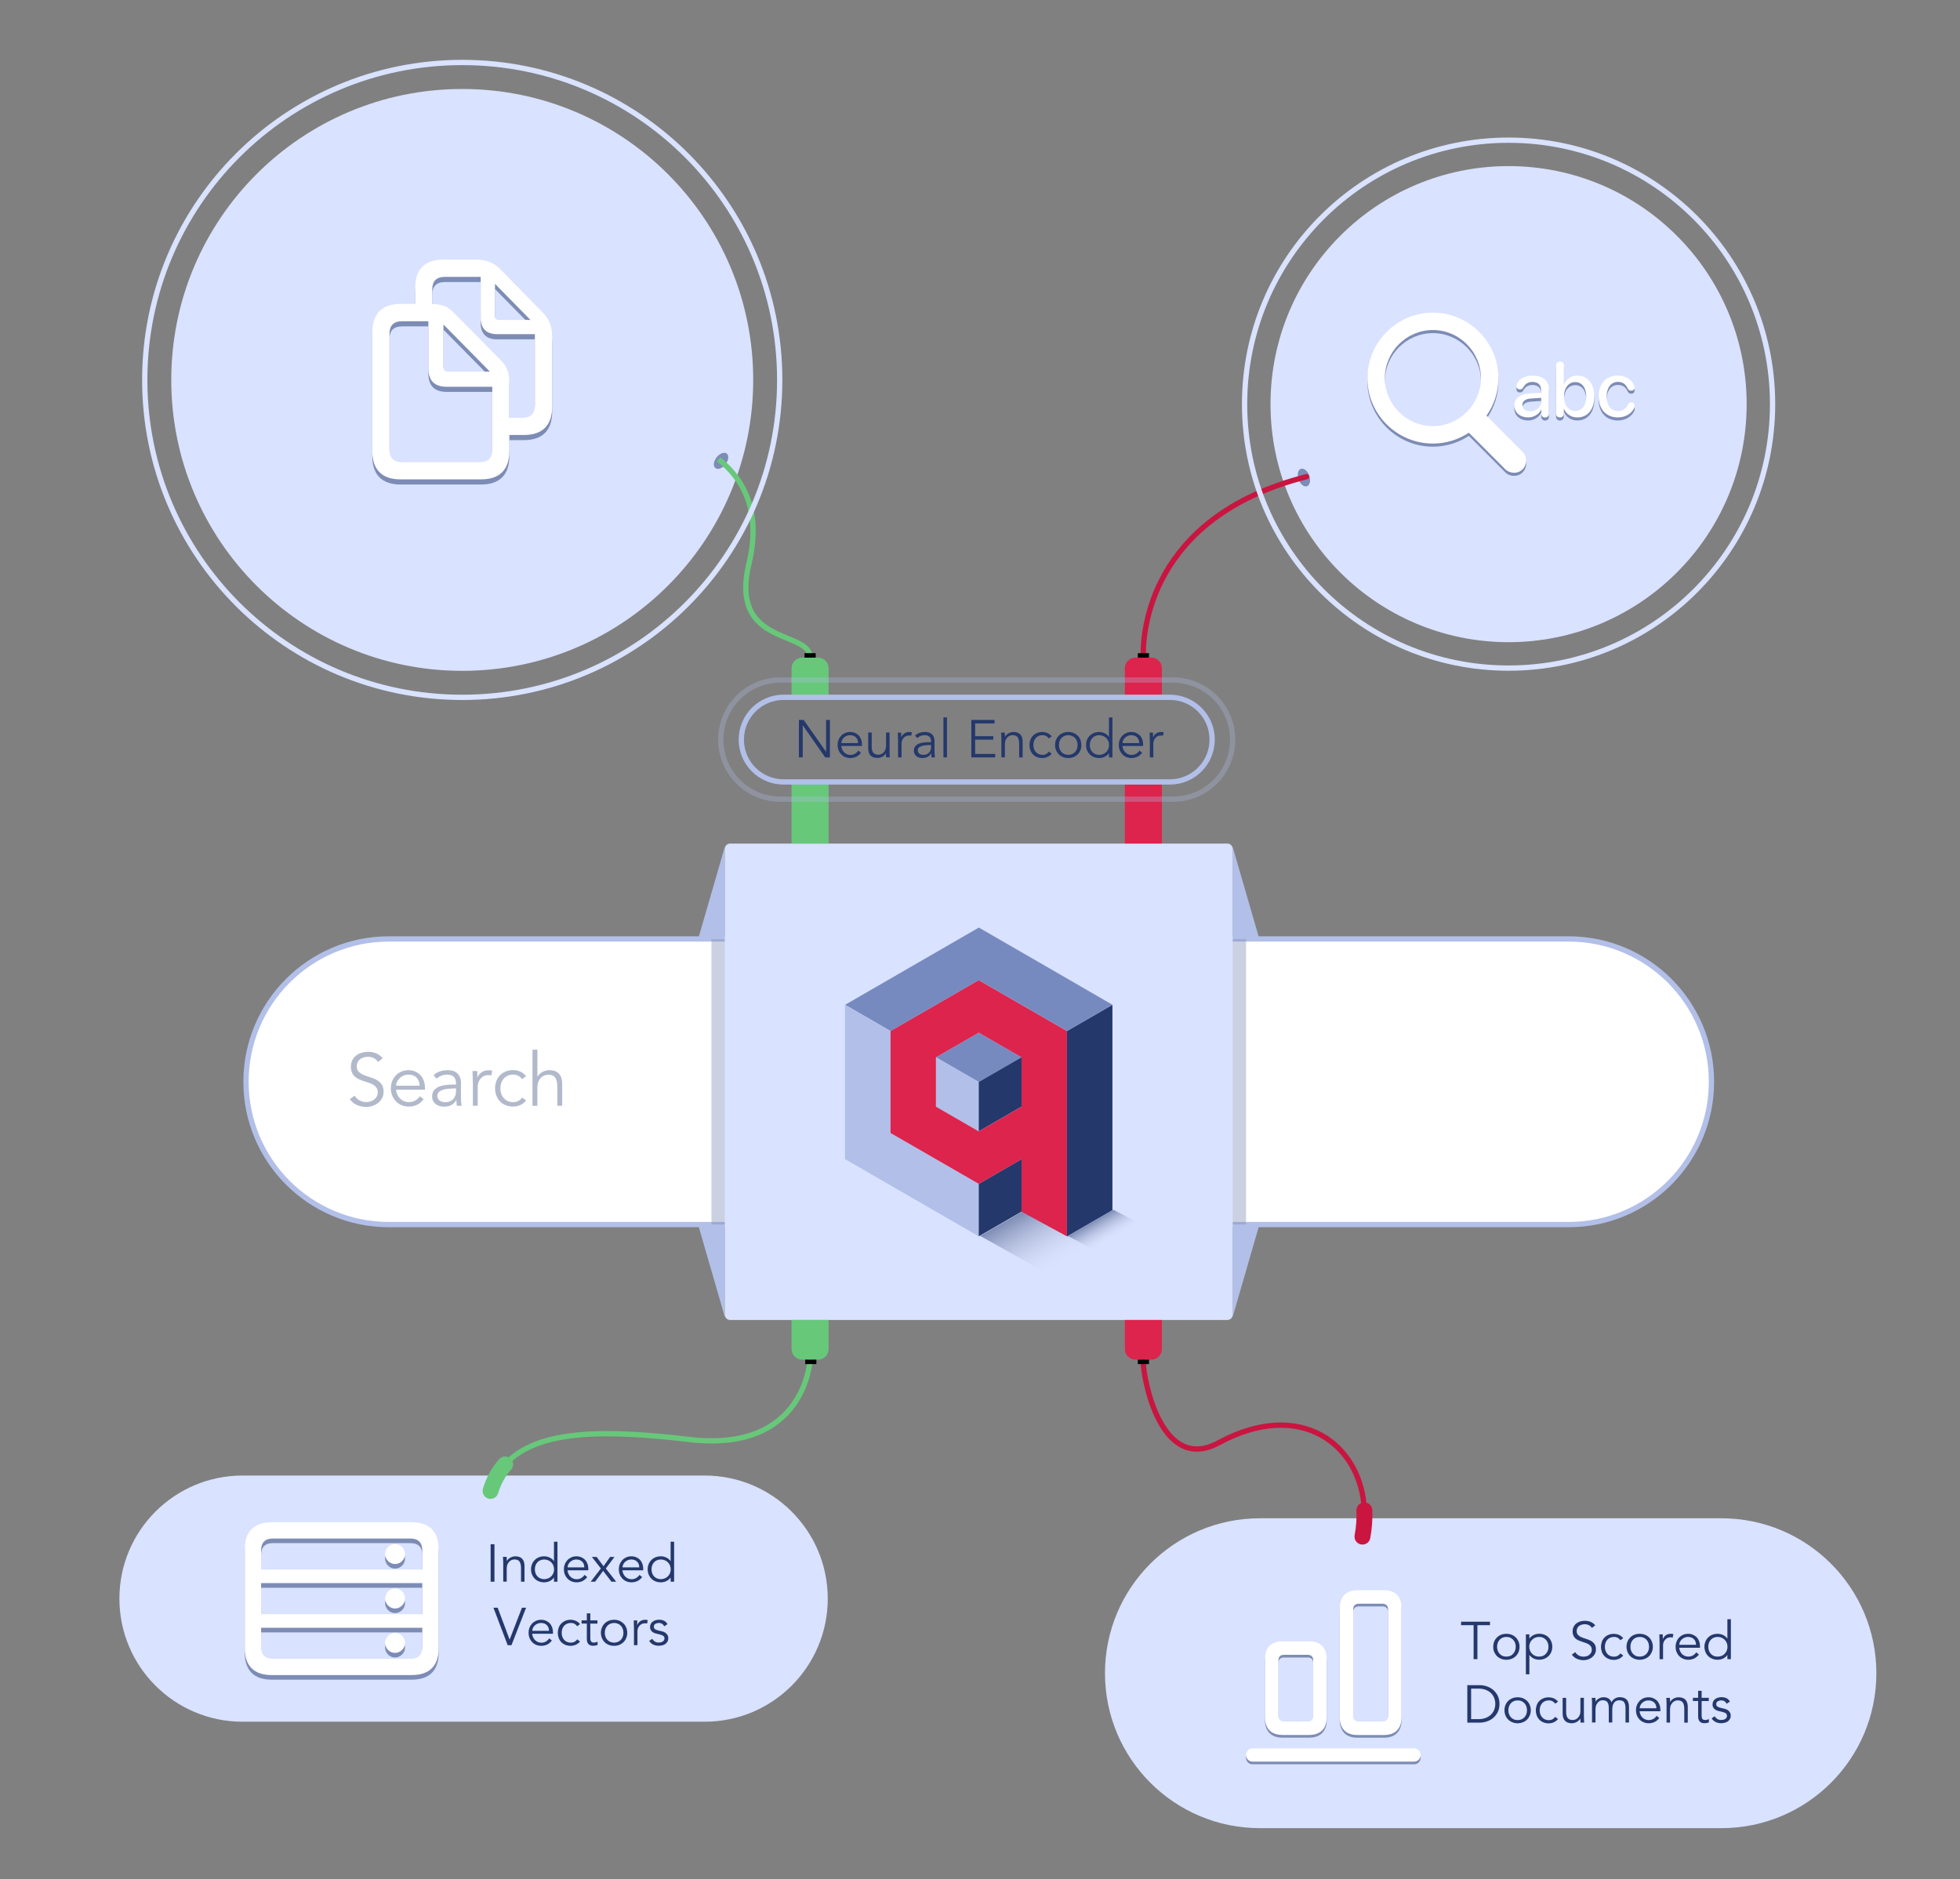 <svg width="389" height="373" viewBox="0 0 389 373" fill="none" xmlns="http://www.w3.org/2000/svg">
<rect x="0" y="0" width="389" height="373" fill="#808080" stroke="none"/>
<g clip-path="url(#clip0_896_3944)">
<path fill-rule="evenodd" clip-rule="evenodd" d="M311.325 243.075H77.175C61.52 243.075 48.825 230.381 48.825 214.725C48.825 199.07 61.52 186.375 77.175 186.375H311.325C326.98 186.375 339.675 199.07 339.675 214.725C339.675 230.381 326.98 243.075 311.325 243.075Z" fill="white" stroke="#B2BFE8" stroke-width="1.05" stroke-miterlimit="10"/>
<path opacity="0.4" d="M247.306 186.375H141.204V243.075H247.306V186.375Z" fill="#7D8CB5"/>
<g opacity="0.7">
<path opacity="0.5" d="M75.033 210.788C74.571 210.116 73.899 209.769 73.017 209.769C72.744 209.769 72.471 209.811 72.209 209.885C71.946 209.958 71.704 210.074 71.495 210.221C71.284 210.378 71.117 210.567 70.99 210.809C70.865 211.05 70.802 211.334 70.802 211.649C70.802 212.121 70.938 212.489 71.201 212.741C71.463 213.003 71.788 213.213 72.188 213.381C72.576 213.549 73.007 213.696 73.469 213.833C73.93 213.969 74.361 214.137 74.749 214.358C75.138 214.578 75.474 214.872 75.737 215.229C75.999 215.597 76.135 216.09 76.135 216.71C76.135 217.182 76.031 217.602 75.831 217.98C75.632 218.358 75.369 218.673 75.033 218.925C74.697 219.177 74.34 219.377 73.93 219.513C73.521 219.65 73.112 219.723 72.702 219.723C72.061 219.723 71.463 219.608 70.885 219.366C70.308 219.125 69.825 218.736 69.426 218.18L70.392 217.487C70.612 217.865 70.927 218.18 71.326 218.411C71.725 218.642 72.198 218.757 72.744 218.757C73.007 218.757 73.269 218.715 73.531 218.631C73.794 218.547 74.035 218.421 74.246 218.264C74.456 218.106 74.634 217.907 74.77 217.665C74.907 217.434 74.981 217.161 74.981 216.857C74.981 216.489 74.907 216.195 74.749 215.954C74.592 215.712 74.392 215.513 74.151 215.355C73.909 215.198 73.615 215.061 73.3 214.956C72.986 214.851 72.65 214.736 72.314 214.631C71.978 214.526 71.652 214.4 71.326 214.263C71.011 214.127 70.728 213.948 70.476 213.738C70.224 213.528 70.025 213.266 69.877 212.94C69.731 212.625 69.647 212.226 69.647 211.743C69.647 211.239 69.741 210.809 69.93 210.431C70.119 210.063 70.371 209.748 70.697 209.507C71.011 209.265 71.379 209.076 71.778 208.961C72.177 208.845 72.587 208.782 73.017 208.782C73.605 208.782 74.141 208.877 74.624 209.066C75.106 209.255 75.547 209.58 75.957 210.053L75.033 210.788Z" fill="#24386C"/>
<path opacity="0.5" d="M78.603 216.3C78.635 216.647 78.719 216.962 78.855 217.266C78.992 217.571 79.17 217.833 79.401 218.054C79.632 218.274 79.884 218.453 80.178 218.579C80.472 218.705 80.787 218.768 81.133 218.768C81.659 218.768 82.1 218.652 82.478 218.411C82.856 218.169 83.139 217.896 83.338 217.581L84.084 218.201C83.674 218.715 83.223 219.093 82.73 219.314C82.236 219.534 81.701 219.65 81.133 219.65C80.619 219.65 80.147 219.555 79.716 219.377C79.285 219.198 78.907 218.946 78.593 218.621C78.278 218.295 78.036 217.917 77.847 217.476C77.658 217.035 77.574 216.552 77.574 216.038C77.574 215.523 77.658 215.04 77.837 214.599C78.015 214.158 78.257 213.78 78.572 213.455C78.886 213.129 79.254 212.877 79.674 212.699C80.094 212.52 80.546 212.426 81.039 212.426C81.564 212.426 82.026 212.52 82.436 212.709C82.845 212.898 83.192 213.14 83.475 213.455C83.758 213.77 83.969 214.127 84.115 214.547C84.263 214.967 84.336 215.408 84.336 215.88V216.3H78.603ZM83.275 215.513C83.275 214.862 83.076 214.326 82.688 213.917C82.299 213.507 81.743 213.308 81.039 213.308C80.724 213.308 80.419 213.371 80.126 213.486C79.832 213.612 79.569 213.77 79.349 213.98C79.128 214.19 78.95 214.421 78.823 214.683C78.687 214.946 78.624 215.219 78.624 215.502H83.275V215.513Z" fill="#24386C"/>
<path opacity="0.5" d="M90.51 215.261V215.082C90.51 213.896 89.922 213.308 88.746 213.308C87.937 213.308 87.244 213.581 86.646 214.116L86.058 213.423C86.709 212.762 87.675 212.426 88.966 212.426C89.302 212.426 89.617 212.478 89.932 212.573C90.237 212.667 90.51 212.825 90.73 213.024C90.951 213.224 91.14 213.476 91.276 213.78C91.413 214.085 91.486 214.442 91.486 214.872V217.949C91.486 218.211 91.497 218.495 91.528 218.778C91.56 219.062 91.581 219.303 91.612 219.492H90.667C90.636 219.324 90.615 219.146 90.604 218.946C90.594 218.747 90.583 218.558 90.583 218.369H90.552C90.268 218.831 89.932 219.156 89.544 219.366C89.155 219.566 88.683 219.671 88.126 219.671C87.822 219.671 87.528 219.629 87.244 219.545C86.961 219.461 86.709 219.335 86.488 219.167C86.268 218.999 86.089 218.789 85.963 218.537C85.837 218.285 85.764 217.991 85.764 217.665C85.764 217.109 85.911 216.668 86.194 216.353C86.478 216.038 86.845 215.796 87.286 215.639C87.727 215.481 88.189 215.387 88.683 215.345C89.176 215.303 89.628 215.282 90.037 215.282H90.51V215.261ZM90.016 216.059C89.775 216.059 89.46 216.069 89.092 216.101C88.725 216.122 88.368 216.185 88.032 216.279C87.696 216.374 87.402 216.521 87.16 216.71C86.919 216.909 86.803 217.172 86.803 217.518C86.803 217.739 86.845 217.938 86.94 218.096C87.034 218.253 87.16 218.39 87.318 218.495C87.475 218.6 87.654 218.673 87.843 218.715C88.032 218.757 88.231 218.778 88.42 218.778C88.777 218.778 89.082 218.715 89.344 218.6C89.607 218.484 89.827 218.327 89.995 218.117C90.163 217.907 90.3 217.676 90.384 217.413C90.468 217.151 90.51 216.857 90.51 216.552V216.048H90.016V216.059Z" fill="#24386C"/>
<path opacity="0.5" d="M93.838 214.746C93.838 214.442 93.828 214.137 93.817 213.822C93.807 213.507 93.786 213.098 93.775 212.604H94.731V213.885H94.762C94.825 213.696 94.93 213.518 95.056 213.35C95.182 213.182 95.34 213.024 95.518 212.888C95.697 212.751 95.907 212.636 96.148 212.562C96.39 212.478 96.663 212.436 96.967 212.436C97.24 212.436 97.482 212.468 97.692 212.52L97.503 213.476C97.377 213.423 97.188 213.402 96.946 213.402C96.579 213.402 96.253 213.476 95.991 213.612C95.728 213.749 95.508 213.938 95.329 214.158C95.151 214.379 95.025 214.62 94.941 214.872C94.857 215.124 94.815 215.376 94.815 215.607V219.492H93.849V214.746H93.838Z" fill="#24386C"/>
<path opacity="0.5" d="M103.624 214.221C103.456 213.969 103.225 213.749 102.921 213.57C102.616 213.392 102.28 213.308 101.902 213.308C101.503 213.297 101.136 213.36 100.821 213.497C100.506 213.633 100.233 213.822 100.002 214.074C99.781 214.316 99.603 214.61 99.487 214.946C99.372 215.282 99.309 215.649 99.309 216.038C99.309 216.426 99.372 216.794 99.487 217.13C99.603 217.466 99.781 217.76 100.002 218.001C100.222 218.243 100.495 218.442 100.821 218.579C101.136 218.715 101.503 218.778 101.902 218.768C102.28 218.768 102.627 218.684 102.921 218.505C103.215 218.327 103.456 218.117 103.624 217.854L104.422 218.453C104.076 218.852 103.687 219.156 103.257 219.345C102.826 219.534 102.375 219.639 101.902 219.65C101.346 219.66 100.842 219.576 100.39 219.387C99.939 219.209 99.55 218.957 99.235 218.631C98.92 218.306 98.679 217.928 98.511 217.476C98.343 217.035 98.259 216.552 98.259 216.027C98.259 215.513 98.343 215.03 98.511 214.578C98.679 214.137 98.92 213.749 99.235 213.423C99.55 213.098 99.939 212.846 100.39 212.667C100.842 212.489 101.346 212.405 101.902 212.405C102.375 212.415 102.826 212.51 103.257 212.709C103.687 212.898 104.076 213.192 104.422 213.602L103.624 214.221Z" fill="#24386C"/>
<path opacity="0.5" d="M105.693 208.362H106.659V213.696H106.69C106.795 213.507 106.932 213.339 107.1 213.182C107.268 213.024 107.457 212.888 107.656 212.783C107.866 212.667 108.076 212.583 108.307 212.52C108.538 212.457 108.769 212.426 108.99 212.426C109.872 212.426 110.523 212.657 110.943 213.129C111.363 213.602 111.573 214.263 111.573 215.124V219.492H110.607V215.681C110.607 214.914 110.47 214.326 110.208 213.927C109.945 213.528 109.452 213.318 108.738 213.318C108.685 213.318 108.549 213.339 108.328 213.381C108.108 213.423 107.866 213.528 107.614 213.707C107.362 213.885 107.142 214.148 106.942 214.505C106.743 214.862 106.648 215.345 106.648 215.975V219.503H105.682V208.362H105.693Z" fill="#24386C"/>
</g>
<path fill-rule="evenodd" clip-rule="evenodd" d="M244.65 168.105V186.417H249.953L244.65 168.105Z" fill="#B2BFE8"/>
<path fill-rule="evenodd" clip-rule="evenodd" d="M143.85 168.105V186.417H138.547L143.85 168.105Z" fill="#B2BFE8"/>
<path fill-rule="evenodd" clip-rule="evenodd" d="M143.85 261.398V243.075H138.547L143.85 261.398Z" fill="#B2BFE8"/>
<path fill-rule="evenodd" clip-rule="evenodd" d="M244.65 261.398V243.075H249.953L244.65 261.398Z" fill="#B2BFE8"/>
<path fill-rule="evenodd" clip-rule="evenodd" d="M243.6 262.007H144.9C144.322 262.007 143.85 261.534 143.85 260.957V168.494C143.85 167.916 144.322 167.444 144.9 167.444H243.6C244.177 167.444 244.65 167.916 244.65 168.494V260.957C244.65 261.534 244.177 262.007 243.6 262.007Z" fill="#D9E2FF"/>
<path opacity="0.5" fill-rule="evenodd" clip-rule="evenodd" d="M217.612 248.315L226.643 243.096L220.972 240.135L211.943 245.354L217.612 248.315Z" fill="url(#paint0_linear_896_3944)"/>
<path opacity="0.5" fill-rule="evenodd" clip-rule="evenodd" d="M208.929 253.386L217.665 248.273L202.997 240.44L194.534 245.322L208.929 253.386Z" fill="url(#paint1_linear_896_3944)"/>
<path d="M230.601 155.211H223.251V167.444H230.601V155.211Z" fill="#DC244C"/>
<path d="M164.451 155.211H157.101V167.444H164.451V155.211Z" fill="#67C87A"/>
<path fill-rule="evenodd" clip-rule="evenodd" d="M230.601 138.411H223.251V132.636C223.251 131.481 224.196 130.536 225.351 130.536H228.501C229.656 130.536 230.601 131.481 230.601 132.636V138.411Z" fill="#DC244C"/>
<path fill-rule="evenodd" clip-rule="evenodd" d="M164.451 138.411H157.101V132.636C157.101 131.481 158.046 130.536 159.201 130.536H162.351C163.506 130.536 164.451 131.481 164.451 132.636V138.411Z" fill="#67C87A"/>
<path fill-rule="evenodd" clip-rule="evenodd" d="M232.176 155.211H155.526C150.885 155.211 147.126 151.452 147.126 146.811C147.126 142.17 150.885 138.411 155.526 138.411H232.176C236.817 138.411 240.576 142.17 240.576 146.811C240.576 151.452 236.817 155.211 232.176 155.211Z" stroke="#B2BFE8" stroke-width="1.05" stroke-miterlimit="10"/>
<path d="M163.937 149.205H163.958V142.905H164.714V150.339H163.769L159.338 143.976H159.317V150.339H158.561V142.905H159.506L163.937 149.205Z" fill="#24386C"/>
<path d="M166.961 148.071C166.982 148.313 167.045 148.544 167.139 148.764C167.234 148.985 167.37 149.163 167.528 149.331C167.685 149.499 167.874 149.615 168.084 149.709C168.294 149.804 168.525 149.846 168.767 149.846C169.134 149.846 169.46 149.762 169.733 149.583C170.006 149.415 170.205 149.216 170.342 148.985L170.877 149.426C170.583 149.793 170.258 150.066 169.911 150.224C169.554 150.381 169.176 150.465 168.767 150.465C168.399 150.465 168.063 150.402 167.759 150.276C167.444 150.15 167.181 149.972 166.961 149.73C166.74 149.499 166.562 149.226 166.436 148.911C166.31 148.596 166.236 148.25 166.236 147.882C166.236 147.515 166.299 147.168 166.425 146.853C166.551 146.538 166.73 146.265 166.95 146.034C167.171 145.803 167.433 145.625 167.738 145.488C168.042 145.362 168.368 145.299 168.714 145.299C169.082 145.299 169.418 145.362 169.712 145.499C170.006 145.635 170.258 145.803 170.457 146.024C170.657 146.244 170.804 146.507 170.919 146.801C171.024 147.095 171.077 147.42 171.077 147.756V148.071H166.961ZM170.3 147.504C170.3 147.032 170.163 146.654 169.88 146.37C169.596 146.076 169.208 145.929 168.704 145.929C168.483 145.929 168.263 145.971 168.053 146.055C167.843 146.139 167.654 146.265 167.496 146.402C167.339 146.549 167.213 146.717 167.118 146.906C167.024 147.095 166.982 147.294 166.982 147.494H170.3V147.504Z" fill="#24386C"/>
<path d="M175.864 150.339C175.854 150.203 175.843 150.077 175.843 149.94C175.843 149.814 175.833 149.678 175.833 149.541H175.812C175.738 149.678 175.633 149.793 175.518 149.909C175.402 150.024 175.266 150.119 175.119 150.192C174.972 150.276 174.814 150.339 174.646 150.381C174.478 150.423 174.321 150.444 174.163 150.444C173.533 150.444 173.071 150.276 172.767 149.951C172.462 149.625 172.315 149.142 172.315 148.523V145.404H173.008V148.124C173.008 148.397 173.029 148.638 173.071 148.848C173.113 149.058 173.187 149.237 173.292 149.373C173.397 149.51 173.533 149.625 173.701 149.699C173.869 149.772 174.09 149.814 174.352 149.814C174.384 149.814 174.489 149.804 174.646 149.772C174.804 149.741 174.982 149.667 175.161 149.541C175.339 149.415 175.497 149.226 175.644 148.974C175.78 148.722 175.854 148.376 175.854 147.924V145.404H176.547V149.237C176.547 149.373 176.547 149.541 176.568 149.741C176.578 149.94 176.589 150.14 176.599 150.318H175.864V150.339Z" fill="#24386C"/>
<path d="M178.227 146.958C178.227 146.738 178.227 146.517 178.216 146.297C178.206 146.076 178.195 145.782 178.185 145.425H178.867V146.339H178.888C178.941 146.202 179.004 146.076 179.098 145.95C179.193 145.824 179.298 145.719 179.434 145.614C179.56 145.52 179.718 145.436 179.886 145.383C180.054 145.32 180.253 145.299 180.463 145.299C180.663 145.299 180.831 145.32 180.978 145.362L180.841 146.045C180.747 146.013 180.621 145.992 180.442 145.992C180.18 145.992 179.949 146.045 179.76 146.139C179.571 146.234 179.413 146.37 179.287 146.528C179.161 146.685 179.067 146.853 179.014 147.042C178.951 147.221 178.93 147.399 178.93 147.567V150.339H178.237V146.958H178.227Z" fill="#24386C"/>
<path d="M184.789 147.326V147.2C184.789 146.349 184.369 145.929 183.529 145.929C182.952 145.929 182.458 146.118 182.028 146.507L181.608 146.013C182.07 145.541 182.763 145.299 183.687 145.299C183.928 145.299 184.159 145.331 184.369 145.404C184.59 145.478 184.779 145.583 184.936 145.73C185.094 145.877 185.23 146.055 185.325 146.265C185.419 146.486 185.472 146.738 185.472 147.042V149.237C185.472 149.426 185.482 149.625 185.503 149.835C185.524 150.045 185.545 150.213 185.556 150.339H184.884C184.863 150.224 184.852 150.087 184.842 149.951C184.831 149.814 184.831 149.678 184.831 149.541H184.81C184.611 149.867 184.369 150.108 184.086 150.245C183.802 150.381 183.477 150.465 183.078 150.465C182.857 150.465 182.647 150.434 182.448 150.381C182.248 150.318 182.059 150.234 181.902 150.108C181.744 149.982 181.618 149.835 181.524 149.657C181.429 149.478 181.377 149.268 181.377 149.027C181.377 148.628 181.482 148.313 181.681 148.092C181.881 147.872 182.143 147.693 182.458 147.578C182.773 147.462 183.099 147.399 183.456 147.368C183.813 147.336 184.128 147.326 184.422 147.326H184.789ZM184.432 147.893C184.254 147.893 184.033 147.903 183.781 147.924C183.529 147.945 183.267 147.987 183.025 148.05C182.784 148.113 182.574 148.218 182.406 148.355C182.238 148.491 182.143 148.691 182.143 148.932C182.143 149.09 182.175 149.237 182.248 149.352C182.311 149.468 182.406 149.562 182.511 149.636C182.626 149.709 182.752 149.762 182.889 149.793C183.025 149.825 183.162 149.835 183.298 149.835C183.55 149.835 183.771 149.793 183.949 149.709C184.138 149.625 184.296 149.51 184.422 149.363C184.548 149.216 184.642 149.048 184.705 148.859C184.768 148.67 184.789 148.46 184.789 148.239V147.882H184.432V147.893Z" fill="#24386C"/>
<path d="M187.94 150.339H187.247V142.401H187.94V150.339Z" fill="#24386C"/>
<path d="M193.536 149.646H197.516V150.339H192.78V142.905H197.39V143.598H193.536V146.129H197.138V146.822H193.536V149.646Z" fill="#24386C"/>
<path d="M199.416 145.425C199.426 145.562 199.437 145.688 199.437 145.824C199.437 145.95 199.447 146.087 199.447 146.223H199.468C199.542 146.087 199.647 145.971 199.762 145.856C199.878 145.74 200.014 145.646 200.161 145.562C200.308 145.478 200.466 145.415 200.634 145.373C200.802 145.331 200.959 145.299 201.117 145.299C201.747 145.299 202.209 145.467 202.513 145.793C202.818 146.129 202.965 146.601 202.965 147.221V150.339H202.272V147.62C202.272 147.074 202.177 146.654 201.988 146.36C201.799 146.066 201.453 145.919 200.938 145.919C200.907 145.919 200.802 145.929 200.644 145.961C200.487 145.992 200.308 146.066 200.13 146.192C199.951 146.318 199.794 146.507 199.647 146.759C199.51 147.011 199.437 147.357 199.437 147.809V150.329H198.744V146.496C198.744 146.36 198.733 146.192 198.723 145.992C198.712 145.793 198.702 145.593 198.681 145.415H199.416V145.425Z" fill="#24386C"/>
<path d="M208.162 146.58C208.047 146.402 207.879 146.244 207.669 146.118C207.459 145.992 207.217 145.929 206.934 145.929C206.65 145.919 206.388 145.971 206.167 146.066C205.936 146.16 205.747 146.297 205.59 146.475C205.432 146.654 205.306 146.864 205.222 147.095C205.138 147.336 205.096 147.599 205.096 147.882C205.096 148.166 205.138 148.418 205.222 148.67C205.306 148.911 205.432 149.121 205.59 149.289C205.747 149.468 205.947 149.604 206.167 149.699C206.398 149.793 206.65 149.846 206.934 149.835C207.207 149.835 207.448 149.772 207.669 149.646C207.879 149.52 208.047 149.363 208.162 149.184L208.729 149.615C208.488 149.898 208.204 150.108 207.9 150.245C207.595 150.381 207.27 150.455 206.934 150.465C206.535 150.476 206.178 150.413 205.852 150.287C205.527 150.161 205.254 149.982 205.023 149.751C204.792 149.52 204.624 149.247 204.498 148.922C204.382 148.607 204.319 148.26 204.319 147.882C204.319 147.504 204.382 147.168 204.498 146.843C204.613 146.528 204.792 146.255 205.023 146.024C205.254 145.793 205.527 145.614 205.852 145.478C206.178 145.352 206.535 145.289 206.934 145.299C207.27 145.31 207.595 145.383 207.9 145.52C208.204 145.656 208.488 145.866 208.729 146.15L208.162 146.58Z" fill="#24386C"/>
<path d="M214.62 147.882C214.62 148.25 214.557 148.596 214.431 148.911C214.305 149.226 214.127 149.499 213.896 149.73C213.665 149.961 213.392 150.14 213.066 150.276C212.751 150.402 212.394 150.465 212.006 150.465C211.628 150.465 211.281 150.402 210.966 150.276C210.651 150.15 210.368 149.972 210.137 149.73C209.906 149.499 209.727 149.226 209.591 148.911C209.465 148.596 209.402 148.25 209.402 147.882C209.402 147.515 209.465 147.168 209.591 146.853C209.717 146.538 209.895 146.265 210.137 146.034C210.368 145.803 210.641 145.625 210.966 145.488C211.281 145.362 211.628 145.299 212.006 145.299C212.394 145.299 212.741 145.362 213.066 145.488C213.381 145.614 213.654 145.803 213.896 146.034C214.127 146.265 214.305 146.538 214.431 146.853C214.547 147.168 214.62 147.504 214.62 147.882ZM213.864 147.882C213.864 147.609 213.822 147.357 213.738 147.116C213.654 146.874 213.528 146.675 213.371 146.496C213.213 146.318 213.014 146.181 212.783 146.087C212.552 145.982 212.3 145.929 212.006 145.929C211.712 145.929 211.46 145.982 211.239 146.087C211.019 146.192 210.819 146.328 210.662 146.496C210.504 146.675 210.378 146.874 210.294 147.116C210.21 147.357 210.168 147.609 210.168 147.882C210.168 148.155 210.21 148.407 210.294 148.649C210.378 148.89 210.504 149.09 210.662 149.268C210.819 149.447 211.008 149.583 211.239 149.678C211.47 149.772 211.722 149.835 212.006 149.835C212.289 149.835 212.552 149.783 212.783 149.678C213.014 149.573 213.203 149.436 213.371 149.268C213.528 149.09 213.654 148.89 213.738 148.649C213.822 148.407 213.864 148.155 213.864 147.882Z" fill="#24386C"/>
<path d="M220.784 150.339H220.091V149.52H220.07C219.954 149.688 219.828 149.835 219.671 149.951C219.513 150.066 219.356 150.171 219.188 150.245C219.02 150.318 218.852 150.381 218.673 150.413C218.495 150.444 218.327 150.465 218.159 150.465C217.77 150.465 217.424 150.402 217.109 150.276C216.794 150.15 216.51 149.972 216.279 149.73C216.048 149.499 215.87 149.226 215.733 148.911C215.607 148.596 215.544 148.25 215.544 147.882C215.544 147.515 215.607 147.168 215.733 146.853C215.859 146.538 216.038 146.265 216.279 146.034C216.51 145.803 216.783 145.625 217.109 145.488C217.424 145.362 217.781 145.299 218.159 145.299C218.316 145.299 218.495 145.32 218.673 145.352C218.852 145.383 219.02 145.446 219.188 145.52C219.356 145.593 219.513 145.698 219.671 145.814C219.828 145.929 219.954 146.076 220.07 146.244H220.091V142.401H220.784V150.339ZM216.29 147.882C216.29 148.155 216.332 148.407 216.416 148.649C216.5 148.89 216.626 149.09 216.794 149.268C216.951 149.447 217.151 149.583 217.371 149.678C217.592 149.772 217.854 149.835 218.148 149.835C218.432 149.835 218.684 149.783 218.936 149.678C219.188 149.573 219.387 149.436 219.555 149.268C219.734 149.09 219.87 148.89 219.965 148.649C220.059 148.407 220.112 148.155 220.112 147.882C220.112 147.609 220.059 147.357 219.965 147.116C219.87 146.874 219.734 146.675 219.555 146.496C219.377 146.318 219.177 146.181 218.936 146.087C218.694 145.992 218.432 145.929 218.148 145.929C217.865 145.929 217.602 145.982 217.371 146.087C217.14 146.192 216.951 146.328 216.794 146.496C216.636 146.675 216.51 146.874 216.416 147.116C216.342 147.347 216.29 147.609 216.29 147.882Z" fill="#24386C"/>
<path d="M222.768 148.071C222.789 148.313 222.852 148.544 222.946 148.764C223.041 148.985 223.177 149.163 223.335 149.331C223.492 149.489 223.681 149.615 223.891 149.709C224.101 149.804 224.332 149.846 224.574 149.846C224.941 149.846 225.267 149.762 225.529 149.583C225.802 149.415 226.002 149.216 226.149 148.985L226.684 149.426C226.39 149.793 226.065 150.066 225.708 150.224C225.351 150.381 224.973 150.465 224.574 150.465C224.206 150.465 223.87 150.402 223.566 150.276C223.251 150.15 222.988 149.972 222.757 149.73C222.537 149.499 222.358 149.226 222.232 148.911C222.106 148.596 222.043 148.25 222.043 147.882C222.043 147.515 222.106 147.168 222.232 146.853C222.358 146.538 222.537 146.265 222.757 146.034C222.978 145.803 223.24 145.625 223.545 145.488C223.849 145.362 224.175 145.299 224.521 145.299C224.889 145.299 225.225 145.362 225.519 145.499C225.813 145.635 226.054 145.803 226.264 146.024C226.474 146.244 226.611 146.507 226.716 146.801C226.821 147.095 226.873 147.42 226.873 147.756V148.071H222.768ZM226.107 147.504C226.107 147.032 225.97 146.654 225.687 146.37C225.403 146.076 225.015 145.929 224.511 145.929C224.29 145.929 224.07 145.971 223.86 146.055C223.65 146.139 223.461 146.265 223.303 146.402C223.146 146.549 223.02 146.717 222.925 146.906C222.831 147.095 222.789 147.294 222.789 147.494H226.107V147.504Z" fill="#24386C"/>
<path d="M228.197 146.958C228.197 146.738 228.197 146.517 228.186 146.297C228.176 146.076 228.165 145.782 228.165 145.425H228.848V146.339H228.869C228.921 146.202 228.984 146.076 229.079 145.95C229.173 145.824 229.278 145.719 229.415 145.614C229.541 145.52 229.698 145.436 229.866 145.383C230.034 145.32 230.234 145.299 230.444 145.299C230.643 145.299 230.811 145.32 230.958 145.362L230.822 146.045C230.727 146.013 230.601 145.992 230.423 145.992C230.16 145.992 229.929 146.045 229.74 146.139C229.551 146.244 229.394 146.37 229.268 146.528C229.142 146.685 229.047 146.853 228.995 147.042C228.932 147.221 228.9 147.399 228.9 147.567V150.339H228.207V146.958H228.197Z" fill="#24386C"/>
<path d="M91.739 133.161C123.633 133.161 149.489 107.306 149.489 75.411C149.489 43.517 123.633 17.661 91.739 17.661C59.844 17.661 33.989 43.517 33.989 75.411C33.989 107.306 59.844 133.161 91.739 133.161Z" fill="#D9E2FF"/>
<path d="M299.407 127.47C325.503 127.47 346.657 106.315 346.657 80.22C346.657 54.124 325.503 32.97 299.407 32.97C273.312 32.97 252.157 54.124 252.157 80.22C252.157 106.315 273.312 127.47 299.407 127.47Z" fill="#D9E2FF"/>
<path d="M143.994 92.166C144.617 91.373 144.727 90.419 144.239 90.036C143.751 89.652 142.85 89.985 142.227 90.778C141.603 91.572 141.494 92.526 141.982 92.909C142.469 93.292 143.37 92.96 143.994 92.166Z" fill="#7D8CB5"/>
<path d="M259.396 96.509C259.981 96.301 260.181 95.362 259.844 94.411C259.507 93.46 258.759 92.858 258.174 93.065C257.59 93.273 257.389 94.212 257.726 95.163C258.064 96.114 258.811 96.716 259.396 96.509Z" fill="#7D8CB5"/>
<path d="M226.905 129.98C226.842 126.063 227.787 102.617 259.329 94.616" stroke="#C91540" stroke-width="1.05" stroke-miterlimit="10" stroke-linecap="round"/>
<path d="M160.713 129.938C159.579 125.202 144.826 127.785 148.648 111.846C151.221 101.147 147.262 94.826 142.632 91.182" stroke="#67C87A" stroke-width="1.05" stroke-miterlimit="10"/>
<path d="M284.382 88.662C287.007 88.662 289.474 87.864 291.522 86.51L298.756 93.765C299.239 94.227 299.848 94.458 300.51 94.458C301.885 94.458 302.893 93.387 302.893 92.033C302.893 91.403 302.683 90.794 302.211 90.332L295.029 83.118C296.52 81.008 297.391 78.446 297.391 75.674C297.391 68.523 291.543 62.675 284.392 62.675C277.252 62.675 271.393 68.523 271.393 75.674C271.372 82.814 277.221 88.662 284.382 88.662ZM284.382 85.197C279.142 85.197 274.848 80.903 274.848 75.663C274.848 70.424 279.142 66.129 284.382 66.129C289.621 66.129 293.916 70.424 293.916 75.663C293.905 80.903 289.611 85.197 284.382 85.197Z" fill="#7D8CB5"/>
<path d="M284.382 88.043C287.007 88.043 289.474 87.245 291.522 85.89L298.756 93.146C299.239 93.608 299.848 93.839 300.51 93.839C301.885 93.839 302.893 92.768 302.893 91.413C302.893 90.783 302.683 90.174 302.211 89.712L295.029 82.499C296.52 80.388 297.391 77.826 297.391 75.054C297.391 67.904 291.543 62.055 284.392 62.055C277.252 62.055 271.393 67.904 271.393 75.054C271.372 82.194 277.221 88.043 284.382 88.043ZM284.382 84.578C279.142 84.578 274.848 80.283 274.848 75.044C274.848 69.804 279.142 65.51 284.382 65.51C289.621 65.51 293.916 69.804 293.916 75.044C293.905 80.283 289.611 84.578 284.382 84.578Z" fill="white"/>
<path d="M73.888 90.531C73.888 94.248 75.81 96.169 79.475 96.169H95.508C99.172 96.169 101.094 94.237 101.094 90.531V87.36H104.003C107.667 87.36 109.589 85.428 109.589 81.722V68.177C109.589 65.919 109.106 64.481 107.751 63.084L99.225 54.39C97.923 53.067 96.379 52.553 94.416 52.553H87.98C84.315 52.553 82.394 54.484 82.394 58.202V61.352H79.485C75.82 61.352 73.899 63.304 73.899 67.001V90.531H73.888ZM99.362 72.513L90.079 63.094C88.778 61.772 87.665 61.414 85.796 61.383V58.422C85.796 56.868 86.615 55.986 88.263 55.986H95.403V64.124C95.403 66.245 96.537 67.358 98.637 67.358H106.155V81.511C106.155 83.087 105.336 83.958 103.688 83.958H101.084V77.385C101.094 75.064 100.8 73.983 99.362 72.513ZM98.238 63.693V57.372L105.284 64.533H99.078C98.469 64.522 98.238 64.291 98.238 63.693ZM77.301 90.311V67.231C77.301 65.656 78.12 64.785 79.79 64.785H85.019V74.109C85.019 76.597 86.237 77.794 88.704 77.794H97.703V90.321C97.703 91.896 96.883 92.767 95.214 92.767H79.779C78.12 92.757 77.301 91.885 77.301 90.311ZM89.019 74.791C88.316 74.791 88.011 74.498 88.011 73.784V65.436L97.23 74.791H89.019Z" fill="#7D8CB5"/>
<path d="M73.888 89.513C73.888 93.23 75.81 95.151 79.475 95.151H95.508C99.172 95.151 101.094 93.219 101.094 89.513V86.342H104.003C107.667 86.342 109.589 84.41 109.589 80.703V67.158C109.589 64.901 109.106 63.462 107.751 62.066L99.225 53.361C97.923 52.038 96.379 51.524 94.416 51.524H87.98C84.315 51.524 82.394 53.456 82.394 57.173V60.323H79.485C75.82 60.323 73.899 62.276 73.899 65.972V89.513H73.888ZM99.362 71.484L90.079 62.066C88.778 60.743 87.665 60.386 85.796 60.354V57.393C85.796 55.839 86.615 54.957 88.263 54.957H95.403V63.095C95.403 65.216 96.537 66.329 98.637 66.329H106.155V80.483C106.155 82.058 105.336 82.929 103.688 82.929H101.084V76.356C101.094 74.036 100.8 72.965 99.362 71.484ZM98.238 62.664V56.343L105.284 63.504H99.078C98.469 63.504 98.238 63.263 98.238 62.664ZM77.301 89.282V66.213C77.301 64.638 78.12 63.767 79.79 63.767H85.019V73.091C85.019 75.579 86.237 76.776 88.704 76.776H97.703V89.303C97.703 90.878 96.883 91.749 95.214 91.749H79.779C78.12 91.739 77.301 90.857 77.301 89.282ZM89.019 73.763C88.316 73.763 88.011 73.469 88.011 72.755V64.407L97.23 73.763H89.019Z" fill="white"/>
<path opacity="0.3" fill-rule="evenodd" clip-rule="evenodd" d="M232.827 158.634H154.875C148.344 158.634 143.052 153.342 143.052 146.811C143.052 140.28 148.344 134.988 154.875 134.988H232.816C239.347 134.988 244.639 140.28 244.639 146.811C244.65 153.342 239.358 158.634 232.827 158.634Z" stroke="#B2BFE8" stroke-width="1.05" stroke-miterlimit="10"/>
<path d="M161.889 129.654H159.673V130.536H161.889V129.654Z" fill="black"/>
<path d="M228.039 129.654H225.823V130.536H228.039V129.654Z" fill="black"/>
<path fill-rule="evenodd" clip-rule="evenodd" d="M211.764 224.879V204.656L220.783 199.448V240.209L211.764 245.417V224.879Z" fill="#24386C"/>
<path fill-rule="evenodd" clip-rule="evenodd" d="M220.794 199.448L211.775 204.656L203.018 199.605L194.261 194.555L185.504 199.605L176.747 204.656L167.727 199.448L180.999 191.783L194.271 184.118L207.543 191.783L220.794 199.448Z" fill="#778ABF"/>
<path fill-rule="evenodd" clip-rule="evenodd" d="M167.706 199.448L176.725 204.656V224.879L185.482 229.929L194.239 234.98V245.396L180.967 237.731L167.695 230.066V199.448" fill="#B2BFE8"/>
<path fill-rule="evenodd" clip-rule="evenodd" d="M202.744 230.087L194.25 234.99V245.406L202.744 240.503V230.087Z" fill="#24386C"/>
<path fill-rule="evenodd" clip-rule="evenodd" d="M194.25 214.767L185.755 209.874L194.25 204.971L202.744 209.874L194.25 214.767Z" fill="#778ABF"/>
<path fill-rule="evenodd" clip-rule="evenodd" d="M185.755 209.874L194.25 214.767V224.574L185.755 219.671V209.874Z" fill="#B2BFE8"/>
<path fill-rule="evenodd" clip-rule="evenodd" d="M194.25 214.767L202.744 209.864V219.66L194.25 224.564V214.767Z" fill="#24386C"/>
<path fill-rule="evenodd" clip-rule="evenodd" d="M202.744 240.513L211.764 245.417V204.666L203.007 199.616L194.25 194.565L185.493 199.616L176.736 204.666V224.889L185.493 229.94L194.25 234.99L202.744 230.087V240.513ZM202.744 219.671L194.25 224.574L185.755 219.671V209.874L194.25 204.971L202.744 209.874V219.671Z" fill="#DC244C"/>
<path fill-rule="evenodd" clip-rule="evenodd" d="M157.101 262.007H164.451V267.782C164.451 268.937 163.506 269.882 162.351 269.882H159.201C158.046 269.882 157.101 268.937 157.101 267.782V262.007Z" fill="#67C87A"/>
<path fill-rule="evenodd" clip-rule="evenodd" d="M223.251 262.007H230.601V267.782C230.601 268.937 229.656 269.882 228.501 269.882H225.351C224.196 269.882 223.251 268.937 223.251 267.782V262.007Z" fill="#DC244C"/>
<path fill-rule="evenodd" clip-rule="evenodd" d="M139.849 341.754H48.132C34.639 341.754 23.698 330.813 23.698 317.321C23.698 303.828 34.639 292.887 48.132 292.887H139.849C153.342 292.887 164.283 303.828 164.283 317.321C164.283 330.813 153.342 341.754 139.849 341.754Z" fill="#D9E2FF"/>
<path fill-rule="evenodd" clip-rule="evenodd" d="M341.649 362.88H250.057C233.068 362.88 219.303 349.104 219.303 332.126C219.303 315.137 233.079 301.371 250.057 301.371H341.649C358.638 301.371 372.403 315.147 372.403 332.126C372.403 349.115 358.638 362.88 341.649 362.88Z" fill="#D9E2FF"/>
<path d="M226.905 270.375C226.863 273.147 230.233 292.709 241.909 286.367C258.163 277.547 270.228 286.734 270.784 299.786C270.858 301.466 270.732 303.219 270.406 305.004" stroke="#C91540" stroke-width="1.05" stroke-miterlimit="10" stroke-linecap="round"/>
<path d="M160.776 269.882C160.776 269.882 159.936 288.435 136.857 285.737C120.907 283.878 106.722 283.479 100.254 290.693C98.963 292.131 97.986 293.864 97.356 295.953" stroke="#67C87A" stroke-width="1.05" stroke-miterlimit="10" stroke-linecap="round"/>
<path d="M228.039 269.882H225.823V270.764H228.039V269.882Z" fill="black"/>
<path d="M162.025 269.882H159.81V270.764H162.025V269.882Z" fill="black"/>
<path d="M293.223 329.333H292.467V322.592H289.978V321.899H295.711V322.592H293.223V329.333Z" fill="#24386C"/>
<path d="M301.581 326.876C301.581 327.243 301.518 327.59 301.392 327.905C301.266 328.22 301.087 328.493 300.846 328.724C300.615 328.955 300.342 329.133 300.016 329.259C299.701 329.385 299.344 329.459 298.966 329.459C298.588 329.459 298.242 329.396 297.916 329.259C297.601 329.133 297.328 328.955 297.097 328.724C296.866 328.493 296.688 328.22 296.551 327.905C296.415 327.59 296.362 327.243 296.362 326.876C296.362 326.508 296.425 326.162 296.551 325.847C296.677 325.532 296.856 325.259 297.097 325.028C297.328 324.797 297.601 324.618 297.916 324.492C298.231 324.366 298.588 324.303 298.966 324.303C299.355 324.303 299.701 324.366 300.016 324.492C300.331 324.618 300.615 324.797 300.846 325.028C301.077 325.259 301.255 325.532 301.392 325.847C301.518 326.162 301.581 326.508 301.581 326.876ZM300.825 326.876C300.825 326.603 300.783 326.351 300.699 326.109C300.615 325.868 300.489 325.668 300.321 325.49C300.153 325.311 299.964 325.175 299.743 325.07C299.512 324.965 299.26 324.923 298.966 324.923C298.672 324.923 298.42 324.975 298.2 325.07C297.969 325.175 297.78 325.311 297.622 325.49C297.465 325.668 297.339 325.868 297.255 326.109C297.171 326.351 297.129 326.603 297.129 326.876C297.129 327.149 297.171 327.401 297.255 327.642C297.339 327.884 297.465 328.083 297.622 328.262C297.78 328.44 297.969 328.577 298.2 328.682C298.431 328.787 298.683 328.829 298.966 328.829C299.25 328.829 299.512 328.776 299.743 328.682C299.974 328.587 300.163 328.44 300.321 328.262C300.478 328.083 300.604 327.884 300.699 327.642C300.783 327.401 300.825 327.149 300.825 326.876Z" fill="#24386C"/>
<path d="M302.841 324.419H303.534V325.238H303.555C303.67 325.07 303.796 324.923 303.954 324.807C304.111 324.692 304.269 324.587 304.437 324.513C304.605 324.44 304.783 324.377 304.962 324.345C305.14 324.314 305.308 324.293 305.476 324.293C305.865 324.293 306.211 324.356 306.526 324.482C306.841 324.608 307.114 324.786 307.345 325.017C307.576 325.248 307.755 325.521 307.891 325.836C308.017 326.151 308.08 326.498 308.08 326.865C308.08 327.233 308.017 327.579 307.891 327.894C307.765 328.209 307.587 328.482 307.345 328.713C307.114 328.944 306.841 329.123 306.526 329.249C306.211 329.375 305.854 329.448 305.476 329.448C305.319 329.448 305.14 329.427 304.962 329.396C304.783 329.364 304.615 329.301 304.437 329.228C304.258 329.154 304.111 329.049 303.954 328.934C303.796 328.818 303.67 328.671 303.555 328.503H303.534V332.346H302.841V324.419ZM307.324 326.876C307.324 326.603 307.282 326.351 307.198 326.109C307.114 325.868 306.988 325.668 306.82 325.49C306.652 325.311 306.463 325.175 306.243 325.07C306.012 324.965 305.76 324.923 305.476 324.923C305.193 324.923 304.93 324.975 304.689 325.07C304.447 325.175 304.248 325.311 304.069 325.49C303.891 325.668 303.754 325.868 303.66 326.109C303.565 326.351 303.513 326.603 303.513 326.876C303.513 327.149 303.565 327.401 303.66 327.642C303.754 327.884 303.891 328.083 304.069 328.262C304.248 328.44 304.447 328.577 304.689 328.682C304.93 328.787 305.193 328.829 305.476 328.829C305.76 328.829 306.022 328.776 306.243 328.682C306.463 328.587 306.663 328.44 306.82 328.262C306.978 328.083 307.104 327.884 307.198 327.642C307.293 327.401 307.324 327.149 307.324 326.876Z" fill="#24386C"/>
<path d="M315.945 323.127C315.619 322.644 315.136 322.403 314.506 322.403C314.307 322.403 314.118 322.434 313.929 322.487C313.74 322.539 313.572 322.623 313.414 322.728C313.267 322.833 313.141 322.98 313.057 323.148C312.963 323.316 312.921 323.526 312.921 323.757C312.921 324.093 313.015 324.356 313.204 324.545C313.393 324.734 313.624 324.881 313.908 324.996C314.191 325.112 314.496 325.227 314.832 325.322C315.168 325.416 315.472 325.542 315.756 325.7C316.039 325.857 316.27 326.067 316.459 326.33C316.648 326.592 316.743 326.939 316.743 327.39C316.743 327.726 316.669 328.031 316.522 328.304C316.375 328.577 316.186 328.797 315.955 328.976C315.724 329.154 315.462 329.301 315.168 329.396C314.874 329.49 314.59 329.543 314.296 329.543C313.845 329.543 313.414 329.459 313.005 329.28C312.595 329.112 312.249 328.829 311.955 328.44L312.648 327.947C312.805 328.22 313.036 328.44 313.32 328.598C313.603 328.766 313.939 328.839 314.338 328.839C314.527 328.839 314.716 328.808 314.905 328.755C315.094 328.703 315.262 328.608 315.409 328.493C315.556 328.377 315.682 328.23 315.777 328.062C315.871 327.894 315.924 327.705 315.924 327.485C315.924 327.222 315.871 327.012 315.766 326.844C315.661 326.676 315.514 326.529 315.336 326.414C315.157 326.298 314.958 326.204 314.727 326.12C314.496 326.036 314.265 325.962 314.023 325.889C313.782 325.815 313.551 325.721 313.32 325.626C313.089 325.532 312.889 325.406 312.711 325.248C312.532 325.101 312.385 324.912 312.28 324.681C312.175 324.45 312.112 324.167 312.112 323.831C312.112 323.474 312.186 323.159 312.322 322.896C312.459 322.634 312.637 322.413 312.868 322.235C313.099 322.056 313.351 321.93 313.635 321.846C313.918 321.762 314.212 321.72 314.517 321.72C314.937 321.72 315.315 321.783 315.661 321.92C316.008 322.056 316.323 322.287 316.617 322.623L315.945 323.127Z" fill="#24386C"/>
<path d="M321.594 325.574C321.478 325.395 321.31 325.238 321.1 325.112C320.89 324.986 320.649 324.923 320.365 324.923C320.082 324.912 319.819 324.965 319.599 325.059C319.368 325.154 319.179 325.29 319.011 325.469C318.853 325.647 318.727 325.857 318.643 326.099C318.559 326.34 318.517 326.603 318.517 326.886C318.517 327.17 318.559 327.422 318.643 327.663C318.727 327.905 318.853 328.115 319.011 328.293C319.168 328.472 319.368 328.608 319.599 328.703C319.83 328.797 320.082 328.85 320.365 328.839C320.638 328.839 320.88 328.776 321.1 328.65C321.321 328.524 321.478 328.367 321.594 328.188L322.161 328.619C321.919 328.902 321.636 329.123 321.331 329.259C321.027 329.396 320.701 329.469 320.365 329.48C319.966 329.49 319.609 329.427 319.284 329.291C318.958 329.165 318.685 328.986 318.454 328.755C318.223 328.524 318.055 328.251 317.929 327.926C317.814 327.611 317.751 327.264 317.751 326.897C317.751 326.529 317.814 326.183 317.929 325.857C318.045 325.532 318.223 325.259 318.454 325.028C318.685 324.797 318.958 324.618 319.284 324.492C319.609 324.366 319.966 324.303 320.365 324.314C320.701 324.324 321.027 324.387 321.331 324.524C321.636 324.66 321.919 324.87 322.161 325.164L321.594 325.574Z" fill="#24386C"/>
<path d="M328.041 326.876C328.041 327.243 327.978 327.59 327.841 327.905C327.705 328.22 327.537 328.493 327.306 328.724C327.075 328.955 326.802 329.133 326.476 329.259C326.161 329.385 325.804 329.459 325.426 329.459C325.048 329.459 324.702 329.396 324.376 329.259C324.061 329.133 323.778 328.955 323.547 328.724C323.316 328.493 323.137 328.22 323.011 327.905C322.885 327.59 322.812 327.243 322.812 326.876C322.812 326.508 322.875 326.162 323.011 325.847C323.137 325.532 323.316 325.259 323.547 325.028C323.778 324.797 324.051 324.618 324.376 324.492C324.691 324.366 325.038 324.303 325.426 324.303C325.815 324.303 326.161 324.366 326.476 324.492C326.791 324.618 327.064 324.797 327.306 325.028C327.537 325.259 327.715 325.532 327.841 325.847C327.967 326.162 328.041 326.508 328.041 326.876ZM327.285 326.876C327.285 326.603 327.243 326.351 327.159 326.109C327.075 325.868 326.949 325.668 326.791 325.49C326.634 325.311 326.434 325.175 326.203 325.07C325.972 324.965 325.72 324.923 325.437 324.923C325.153 324.923 324.891 324.975 324.66 325.07C324.429 325.175 324.24 325.311 324.082 325.49C323.925 325.668 323.799 325.868 323.715 326.109C323.631 326.351 323.589 326.603 323.589 326.876C323.589 327.149 323.631 327.401 323.715 327.642C323.799 327.884 323.925 328.083 324.082 328.262C324.24 328.44 324.429 328.577 324.66 328.682C324.891 328.787 325.143 328.829 325.437 328.829C325.731 328.829 325.983 328.776 326.203 328.682C326.434 328.577 326.623 328.44 326.791 328.262C326.949 328.083 327.075 327.884 327.159 327.642C327.243 327.401 327.285 327.149 327.285 326.876Z" fill="#24386C"/>
<path d="M329.374 325.952C329.374 325.731 329.374 325.511 329.353 325.29C329.343 325.07 329.332 324.776 329.332 324.419H330.015V325.332H330.036C330.088 325.196 330.151 325.07 330.246 324.954C330.34 324.828 330.445 324.723 330.571 324.618C330.697 324.513 330.855 324.44 331.023 324.387C331.191 324.324 331.39 324.303 331.6 324.303C331.8 324.303 331.968 324.324 332.115 324.366L331.978 325.049C331.884 325.017 331.758 324.996 331.579 324.996C331.317 324.996 331.086 325.049 330.897 325.154C330.708 325.259 330.55 325.385 330.424 325.542C330.298 325.7 330.204 325.868 330.151 326.046C330.088 326.225 330.067 326.403 330.067 326.571V329.343H329.374V325.952Z" fill="#24386C"/>
<path d="M333.27 327.065C333.291 327.306 333.354 327.537 333.448 327.758C333.543 327.978 333.679 328.157 333.837 328.325C333.994 328.482 334.183 328.608 334.393 328.692C334.603 328.776 334.834 328.829 335.076 328.829C335.443 328.829 335.769 328.745 336.042 328.566C336.315 328.398 336.514 328.199 336.651 327.978L337.186 328.419C336.892 328.787 336.567 329.06 336.22 329.217C335.874 329.375 335.485 329.459 335.086 329.459C334.719 329.459 334.383 329.396 334.078 329.259C333.763 329.133 333.501 328.955 333.27 328.724C333.049 328.493 332.871 328.22 332.745 327.905C332.619 327.59 332.556 327.243 332.556 326.876C332.556 326.508 332.619 326.162 332.745 325.847C332.871 325.532 333.049 325.259 333.27 325.028C333.49 324.797 333.753 324.618 334.057 324.492C334.362 324.366 334.687 324.303 335.034 324.303C335.401 324.303 335.737 324.366 336.031 324.503C336.325 324.639 336.577 324.807 336.777 325.028C336.976 325.248 337.123 325.511 337.239 325.805C337.344 326.099 337.396 326.414 337.396 326.76V327.075H333.27V327.065ZM336.609 326.498C336.609 326.025 336.472 325.647 336.189 325.364C335.905 325.08 335.517 324.923 335.013 324.923C334.792 324.923 334.572 324.965 334.362 325.049C334.152 325.133 333.963 325.259 333.805 325.395C333.648 325.532 333.522 325.71 333.427 325.899C333.333 326.088 333.291 326.288 333.291 326.487H336.609V326.498Z" fill="#24386C"/>
<path d="M343.528 329.333H342.835V328.514H342.814C342.699 328.682 342.573 328.829 342.415 328.944C342.258 329.06 342.1 329.165 341.932 329.238C341.764 329.312 341.586 329.375 341.407 329.406C341.229 329.438 341.061 329.459 340.893 329.459C340.504 329.459 340.158 329.396 339.843 329.259C339.528 329.123 339.244 328.955 339.013 328.724C338.782 328.493 338.604 328.22 338.478 327.905C338.352 327.59 338.278 327.243 338.278 326.876C338.278 326.508 338.341 326.162 338.478 325.847C338.604 325.532 338.782 325.259 339.013 325.028C339.244 324.797 339.517 324.618 339.843 324.492C340.168 324.366 340.515 324.303 340.893 324.303C341.05 324.303 341.229 324.324 341.407 324.356C341.586 324.387 341.754 324.45 341.932 324.524C342.1 324.597 342.258 324.702 342.415 324.818C342.573 324.933 342.699 325.08 342.814 325.248H342.835V321.405H343.528V329.333ZM339.045 326.876C339.045 327.149 339.087 327.401 339.171 327.642C339.255 327.884 339.381 328.083 339.538 328.262C339.696 328.44 339.895 328.577 340.116 328.682C340.347 328.787 340.599 328.829 340.893 328.829C341.176 328.829 341.428 328.776 341.68 328.682C341.932 328.587 342.132 328.44 342.3 328.262C342.478 328.083 342.615 327.884 342.709 327.642C342.804 327.401 342.856 327.149 342.856 326.876C342.856 326.603 342.804 326.351 342.709 326.109C342.615 325.868 342.478 325.668 342.3 325.49C342.121 325.311 341.922 325.175 341.68 325.07C341.439 324.965 341.176 324.923 340.893 324.923C340.609 324.923 340.347 324.975 340.116 325.07C339.885 325.175 339.696 325.311 339.538 325.49C339.381 325.668 339.255 325.868 339.171 326.109C339.087 326.351 339.045 326.603 339.045 326.876Z" fill="#24386C"/>
<path d="M291.217 334.499H293.685C294.147 334.499 294.609 334.572 295.081 334.73C295.554 334.887 295.963 335.118 296.341 335.433C296.719 335.748 297.024 336.137 297.255 336.599C297.486 337.061 297.601 337.607 297.601 338.216C297.601 338.835 297.486 339.381 297.255 339.843C297.024 340.305 296.719 340.694 296.341 341.009C295.963 341.324 295.543 341.555 295.081 341.702C294.619 341.859 294.147 341.933 293.685 341.933H291.217V334.499ZM291.973 341.24H293.443C294.01 341.24 294.504 341.156 294.924 340.977C295.344 340.799 295.69 340.578 295.963 340.295C296.236 340.011 296.446 339.686 296.572 339.329C296.709 338.972 296.772 338.594 296.772 338.216C296.772 337.827 296.709 337.46 296.572 337.092C296.436 336.735 296.236 336.41 295.963 336.126C295.69 335.843 295.344 335.612 294.924 335.444C294.504 335.276 294.01 335.181 293.443 335.181H291.973V341.24Z" fill="#24386C"/>
<path d="M303.817 339.476C303.817 339.843 303.754 340.19 303.618 340.505C303.481 340.82 303.313 341.093 303.082 341.324C302.851 341.555 302.578 341.733 302.253 341.859C301.938 341.985 301.581 342.059 301.203 342.059C300.825 342.059 300.478 341.996 300.153 341.859C299.838 341.733 299.554 341.555 299.323 341.324C299.092 341.093 298.914 340.82 298.788 340.505C298.662 340.19 298.588 339.843 298.588 339.476C298.588 339.108 298.651 338.762 298.788 338.447C298.914 338.132 299.092 337.859 299.323 337.628C299.554 337.397 299.827 337.218 300.153 337.092C300.468 336.966 300.814 336.903 301.203 336.903C301.591 336.903 301.938 336.966 302.253 337.092C302.568 337.218 302.841 337.397 303.082 337.628C303.313 337.859 303.492 338.132 303.618 338.447C303.744 338.762 303.817 339.108 303.817 339.476ZM303.061 339.476C303.061 339.203 303.019 338.951 302.935 338.709C302.851 338.468 302.725 338.268 302.568 338.09C302.41 337.911 302.211 337.775 301.98 337.67C301.749 337.565 301.497 337.523 301.213 337.523C300.93 337.523 300.667 337.575 300.436 337.67C300.205 337.775 300.016 337.911 299.859 338.09C299.701 338.268 299.575 338.468 299.491 338.709C299.407 338.951 299.365 339.203 299.365 339.476C299.365 339.749 299.407 340.001 299.491 340.242C299.575 340.484 299.701 340.683 299.859 340.862C300.016 341.04 300.205 341.177 300.436 341.282C300.667 341.387 300.919 341.429 301.213 341.429C301.507 341.429 301.759 341.376 301.98 341.282C302.211 341.177 302.4 341.04 302.568 340.862C302.725 340.683 302.851 340.484 302.935 340.242C303.019 340.001 303.061 339.749 303.061 339.476Z" fill="#24386C"/>
<path d="M308.658 338.174C308.542 337.995 308.374 337.838 308.154 337.712C307.944 337.586 307.702 337.523 307.429 337.523C307.146 337.512 306.883 337.565 306.652 337.659C306.421 337.754 306.232 337.89 306.075 338.069C305.917 338.247 305.791 338.457 305.707 338.699C305.623 338.94 305.581 339.203 305.581 339.486C305.581 339.77 305.623 340.022 305.707 340.263C305.791 340.505 305.917 340.715 306.075 340.893C306.232 341.072 306.432 341.208 306.652 341.303C306.883 341.397 307.135 341.45 307.429 341.439C307.702 341.439 307.944 341.376 308.154 341.25C308.364 341.124 308.532 340.967 308.658 340.788L309.225 341.219C308.983 341.502 308.7 341.723 308.395 341.859C308.091 341.996 307.765 342.069 307.429 342.08C307.03 342.09 306.673 342.027 306.348 341.891C306.022 341.765 305.749 341.586 305.518 341.355C305.287 341.124 305.119 340.851 304.993 340.526C304.878 340.211 304.815 339.864 304.815 339.497C304.815 339.129 304.878 338.783 304.993 338.457C305.109 338.132 305.287 337.859 305.518 337.628C305.749 337.397 306.022 337.218 306.348 337.092C306.673 336.966 307.03 336.903 307.429 336.914C307.765 336.924 308.091 336.987 308.395 337.124C308.7 337.26 308.983 337.47 309.225 337.764L308.658 338.174Z" fill="#24386C"/>
<path d="M313.687 341.933C313.677 341.796 313.666 341.67 313.666 341.534C313.666 341.408 313.656 341.271 313.656 341.135H313.635C313.561 341.271 313.456 341.387 313.341 341.502C313.225 341.618 313.089 341.712 312.942 341.796C312.795 341.88 312.637 341.943 312.469 341.985C312.301 342.027 312.144 342.059 311.986 342.059C311.356 342.059 310.894 341.891 310.59 341.555C310.285 341.219 310.138 340.746 310.138 340.137V337.019H310.831V339.738C310.831 340.011 310.852 340.253 310.894 340.463C310.936 340.673 311.01 340.851 311.115 340.988C311.22 341.124 311.356 341.24 311.524 341.313C311.692 341.387 311.913 341.418 312.165 341.418C312.196 341.418 312.301 341.408 312.459 341.376C312.616 341.345 312.795 341.271 312.973 341.145C313.152 341.019 313.309 340.83 313.456 340.578C313.593 340.326 313.666 339.98 313.666 339.528V337.008H314.359V340.841C314.359 340.977 314.359 341.145 314.38 341.345C314.391 341.544 314.401 341.744 314.412 341.922H313.687V341.933Z" fill="#24386C"/>
<path d="M315.976 338.111C315.976 337.932 315.966 337.743 315.955 337.565C315.945 337.386 315.934 337.197 315.913 337.019H316.659V337.764H316.68C316.848 337.481 317.079 337.26 317.383 337.113C317.677 336.966 317.971 336.893 318.265 336.893C318.402 336.893 318.538 336.903 318.696 336.935C318.843 336.966 318.99 337.008 319.137 337.082C319.273 337.155 319.41 337.26 319.536 337.386C319.662 337.523 319.756 337.691 319.84 337.901C319.977 337.586 320.197 337.334 320.502 337.155C320.806 336.977 321.121 336.882 321.457 336.882C322.087 336.882 322.549 337.05 322.854 337.376C323.158 337.712 323.305 338.184 323.305 338.793V341.912H322.612V339.045C322.612 338.552 322.528 338.163 322.35 337.901C322.171 337.638 321.846 337.502 321.373 337.502C321.111 337.502 320.901 337.554 320.722 337.649C320.544 337.754 320.407 337.89 320.292 338.058C320.176 338.226 320.103 338.415 320.061 338.625C320.019 338.835 319.987 339.066 319.987 339.287V341.901H319.294V339.035C319.294 338.541 319.21 338.153 319.032 337.89C318.853 337.628 318.528 337.491 318.055 337.491C318.013 337.491 317.919 337.502 317.761 337.533C317.614 337.565 317.457 337.638 317.299 337.764C317.142 337.89 316.995 338.079 316.858 338.331C316.732 338.583 316.659 338.93 316.659 339.381V341.901H315.966V338.111H315.976Z" fill="#24386C"/>
<path d="M325.406 339.665C325.427 339.906 325.49 340.137 325.584 340.358C325.679 340.578 325.815 340.757 325.973 340.925C326.13 341.082 326.319 341.208 326.529 341.292C326.739 341.376 326.97 341.429 327.212 341.429C327.579 341.429 327.905 341.345 328.178 341.166C328.451 340.998 328.65 340.799 328.787 340.578L329.322 341.019C329.028 341.387 328.703 341.66 328.356 341.817C328.01 341.975 327.621 342.059 327.222 342.059C326.855 342.059 326.519 341.996 326.214 341.859C325.899 341.733 325.637 341.555 325.406 341.324C325.185 341.093 325.007 340.82 324.881 340.505C324.755 340.19 324.692 339.843 324.692 339.476C324.692 339.108 324.755 338.762 324.881 338.447C325.007 338.132 325.185 337.859 325.406 337.628C325.626 337.397 325.889 337.218 326.193 337.092C326.498 336.966 326.823 336.903 327.17 336.903C327.537 336.903 327.873 336.966 328.167 337.103C328.461 337.239 328.713 337.407 328.913 337.628C329.112 337.848 329.259 338.111 329.375 338.405C329.48 338.699 329.532 339.014 329.532 339.36V339.675H325.406V339.665ZM328.745 339.098C328.745 338.625 328.608 338.247 328.325 337.964C328.041 337.68 327.653 337.523 327.149 337.523C326.928 337.523 326.708 337.565 326.498 337.649C326.288 337.733 326.099 337.859 325.941 337.995C325.784 338.132 325.658 338.31 325.563 338.499C325.469 338.688 325.427 338.888 325.427 339.087H328.745V339.098Z" fill="#24386C"/>
<path d="M331.422 337.019C331.433 337.155 331.443 337.281 331.454 337.418C331.454 337.544 331.454 337.68 331.454 337.817H331.475C331.548 337.68 331.653 337.565 331.769 337.449C331.884 337.334 332.021 337.239 332.168 337.155C332.315 337.071 332.472 337.008 332.64 336.966C332.808 336.924 332.966 336.903 333.123 336.903C333.753 336.903 334.215 337.071 334.52 337.397C334.824 337.733 334.971 338.205 334.971 338.814V341.933H334.278V339.213C334.278 338.667 334.184 338.247 333.995 337.953C333.806 337.659 333.459 337.512 332.945 337.512C332.913 337.512 332.808 337.523 332.651 337.554C332.493 337.586 332.325 337.659 332.147 337.785C331.968 337.911 331.811 338.1 331.664 338.352C331.527 338.604 331.454 338.951 331.454 339.402V341.922H330.761V338.1C330.761 337.964 330.761 337.796 330.75 337.596C330.74 337.397 330.729 337.197 330.708 337.019H331.422Z" fill="#24386C"/>
<path d="M339.139 337.649H337.722V340.547C337.722 340.725 337.743 340.883 337.774 340.988C337.806 341.103 337.858 341.198 337.921 341.25C337.984 341.313 338.058 341.355 338.142 341.376C338.226 341.397 338.32 341.418 338.436 341.418C338.551 341.418 338.677 341.397 338.803 341.366C338.929 341.334 339.045 341.282 339.15 341.229L339.181 341.87C338.919 341.985 338.614 342.048 338.247 342.048C338.11 342.048 337.974 342.027 337.837 341.996C337.69 341.964 337.564 341.891 337.438 341.796C337.312 341.702 337.218 341.565 337.144 341.397C337.071 341.229 337.029 341.009 337.029 340.736V337.638H335.989V337.008H337.029V335.622H337.722V337.008H339.139V337.649Z" fill="#24386C"/>
<path d="M342.688 338.184C342.583 337.985 342.447 337.817 342.268 337.701C342.09 337.586 341.88 337.523 341.628 337.523C341.512 337.523 341.386 337.533 341.271 337.565C341.155 337.596 341.04 337.638 340.935 337.691C340.84 337.754 340.756 337.827 340.704 337.911C340.651 337.995 340.62 338.111 340.62 338.247C340.62 338.478 340.704 338.646 340.861 338.751C341.019 338.856 341.26 338.951 341.586 339.024L342.289 339.192C342.636 339.266 342.919 339.423 343.15 339.665C343.381 339.906 343.497 340.19 343.497 340.536C343.497 340.799 343.444 341.03 343.329 341.229C343.213 341.429 343.077 341.576 342.898 341.702C342.72 341.828 342.51 341.912 342.289 341.964C342.058 342.017 341.827 342.048 341.586 342.048C341.208 342.048 340.851 341.975 340.536 341.828C340.21 341.681 339.927 341.439 339.706 341.082L340.305 340.673C340.441 340.893 340.62 341.072 340.83 341.208C341.04 341.345 341.302 341.408 341.596 341.408C341.733 341.408 341.88 341.397 342.016 341.366C342.153 341.334 342.279 341.282 342.394 341.219C342.51 341.156 342.594 341.061 342.657 340.956C342.72 340.851 342.751 340.725 342.751 340.589C342.751 340.347 342.657 340.169 342.478 340.053C342.3 339.948 342.079 339.864 341.817 339.801L341.145 339.644C341.061 339.623 340.945 339.591 340.798 339.539C340.651 339.486 340.515 339.413 340.378 339.318C340.242 339.224 340.126 339.098 340.032 338.94C339.937 338.783 339.885 338.594 339.885 338.352C339.885 338.1 339.937 337.88 340.032 337.691C340.137 337.502 340.273 337.344 340.441 337.229C340.609 337.113 340.809 337.019 341.019 336.966C341.239 336.903 341.46 336.882 341.691 336.882C342.037 336.882 342.352 336.945 342.646 337.082C342.94 337.218 343.171 337.439 343.329 337.764L342.688 338.184Z" fill="#24386C"/>
<path d="M98.133 313.961H97.377V306.527H98.133V313.961Z" fill="#24386C"/>
<path d="M100.558 309.047C100.569 309.183 100.579 309.309 100.579 309.446C100.579 309.572 100.579 309.708 100.579 309.845H100.6C100.674 309.708 100.779 309.593 100.894 309.477C101.01 309.362 101.146 309.267 101.293 309.183C101.44 309.099 101.598 309.036 101.755 308.994C101.923 308.952 102.081 308.921 102.249 308.921C102.879 308.921 103.341 309.089 103.645 309.414C103.95 309.75 104.097 310.223 104.097 310.842V313.961H103.404V311.241C103.404 310.695 103.309 310.275 103.12 309.981C102.931 309.687 102.585 309.54 102.07 309.54C102.039 309.54 101.934 309.551 101.776 309.582C101.619 309.614 101.44 309.687 101.262 309.813C101.083 309.939 100.926 310.128 100.779 310.38C100.642 310.632 100.569 310.979 100.569 311.43V313.95H99.876V310.118C99.876 309.981 99.865 309.813 99.855 309.614C99.844 309.414 99.834 309.215 99.813 309.036H100.558V309.047Z" fill="#24386C"/>
<path d="M110.639 313.961H109.946V313.142H109.925C109.809 313.31 109.683 313.457 109.526 313.572C109.368 313.688 109.211 313.793 109.043 313.866C108.875 313.94 108.696 314.003 108.518 314.034C108.339 314.066 108.171 314.087 108.003 314.087C107.615 314.087 107.268 314.024 106.953 313.898C106.638 313.772 106.355 313.593 106.124 313.352C105.893 313.121 105.714 312.848 105.588 312.533C105.462 312.218 105.389 311.871 105.389 311.504C105.389 311.136 105.452 310.79 105.588 310.475C105.714 310.16 105.893 309.887 106.124 309.656C106.355 309.425 106.628 309.246 106.953 309.11C107.268 308.984 107.625 308.921 108.003 308.921C108.161 308.921 108.339 308.942 108.518 308.973C108.696 309.005 108.864 309.068 109.043 309.141C109.211 309.215 109.368 309.32 109.526 309.435C109.683 309.551 109.809 309.698 109.925 309.866H109.946V306.023H110.639V313.961ZM106.155 311.504C106.155 311.777 106.197 312.029 106.281 312.27C106.365 312.512 106.491 312.711 106.649 312.89C106.806 313.068 107.006 313.205 107.226 313.299C107.457 313.404 107.709 313.457 108.003 313.457C108.287 313.457 108.539 313.404 108.791 313.299C109.043 313.194 109.242 313.058 109.41 312.89C109.589 312.711 109.725 312.512 109.82 312.27C109.914 312.029 109.967 311.777 109.967 311.504C109.967 311.231 109.914 310.979 109.82 310.737C109.725 310.496 109.589 310.296 109.41 310.118C109.232 309.939 109.032 309.803 108.791 309.708C108.549 309.614 108.287 309.551 108.003 309.551C107.72 309.551 107.457 309.603 107.226 309.708C106.995 309.813 106.806 309.95 106.649 310.118C106.491 310.296 106.365 310.496 106.281 310.737C106.197 310.979 106.155 311.231 106.155 311.504Z" fill="#24386C"/>
<path d="M112.633 311.693C112.654 311.934 112.717 312.165 112.812 312.386C112.906 312.606 113.043 312.785 113.2 312.953C113.358 313.11 113.547 313.236 113.757 313.331C113.967 313.425 114.198 313.467 114.439 313.467C114.807 313.467 115.132 313.383 115.405 313.205C115.678 313.026 115.878 312.837 116.014 312.606L116.55 313.047C116.256 313.415 115.93 313.688 115.584 313.845C115.237 314.003 114.849 314.087 114.45 314.087C114.082 314.087 113.746 314.024 113.442 313.898C113.127 313.772 112.864 313.593 112.633 313.352C112.413 313.121 112.234 312.848 112.108 312.533C111.982 312.218 111.919 311.871 111.919 311.504C111.919 311.136 111.982 310.79 112.108 310.475C112.234 310.16 112.413 309.887 112.633 309.656C112.854 309.425 113.116 309.246 113.421 309.11C113.725 308.984 114.051 308.921 114.397 308.921C114.765 308.921 115.101 308.984 115.395 309.12C115.689 309.257 115.941 309.425 116.14 309.645C116.34 309.866 116.487 310.128 116.602 310.422C116.707 310.716 116.76 311.042 116.76 311.378V311.693H112.633ZM115.972 311.126C115.972 310.653 115.836 310.275 115.552 309.992C115.269 309.698 114.88 309.551 114.376 309.551C114.156 309.551 113.935 309.593 113.725 309.677C113.515 309.761 113.326 309.887 113.169 310.023C113.011 310.17 112.885 310.338 112.791 310.527C112.696 310.716 112.654 310.916 112.654 311.115H115.972V311.126Z" fill="#24386C"/>
<path d="M119.259 311.336L117.474 309.047H118.419L119.784 310.884L121.086 309.047H121.947L120.236 311.336L122.294 313.961H121.349L119.7 311.808L118.115 313.961H117.233L119.259 311.336Z" fill="#24386C"/>
<path d="M123.532 311.693C123.553 311.934 123.616 312.165 123.711 312.386C123.805 312.606 123.942 312.785 124.099 312.953C124.257 313.11 124.446 313.236 124.656 313.331C124.866 313.425 125.097 313.467 125.338 313.467C125.706 313.467 126.031 313.383 126.304 313.205C126.577 313.026 126.777 312.837 126.913 312.606L127.449 313.047C127.155 313.415 126.829 313.688 126.483 313.845C126.136 314.003 125.748 314.087 125.349 314.087C124.981 314.087 124.645 314.024 124.341 313.898C124.026 313.772 123.763 313.593 123.532 313.352C123.312 313.121 123.133 312.848 123.007 312.533C122.881 312.218 122.818 311.871 122.818 311.504C122.818 311.136 122.881 310.79 123.007 310.475C123.133 310.16 123.312 309.887 123.532 309.656C123.753 309.425 124.015 309.246 124.32 309.11C124.624 308.984 124.95 308.921 125.296 308.921C125.664 308.921 126 308.984 126.294 309.12C126.588 309.257 126.84 309.425 127.039 309.645C127.239 309.866 127.386 310.128 127.501 310.422C127.606 310.716 127.659 311.042 127.659 311.378V311.693H123.532ZM126.871 311.126C126.871 310.653 126.735 310.275 126.451 309.992C126.168 309.698 125.779 309.551 125.275 309.551C125.055 309.551 124.834 309.593 124.624 309.677C124.414 309.761 124.225 309.887 124.068 310.023C123.91 310.17 123.784 310.338 123.69 310.527C123.595 310.716 123.553 310.916 123.553 311.115H126.871V311.126Z" fill="#24386C"/>
<path d="M133.791 313.961H133.098V313.142H133.077C132.962 313.31 132.836 313.457 132.678 313.572C132.521 313.688 132.363 313.793 132.195 313.866C132.027 313.94 131.849 314.003 131.67 314.034C131.492 314.066 131.324 314.087 131.156 314.087C130.767 314.087 130.421 314.024 130.106 313.898C129.791 313.772 129.507 313.593 129.276 313.352C129.045 313.121 128.867 312.848 128.741 312.533C128.615 312.218 128.541 311.871 128.541 311.504C128.541 311.136 128.604 310.79 128.741 310.475C128.867 310.16 129.045 309.887 129.276 309.656C129.507 309.425 129.78 309.246 130.106 309.11C130.421 308.984 130.778 308.921 131.156 308.921C131.313 308.921 131.492 308.942 131.67 308.973C131.849 309.005 132.017 309.068 132.195 309.141C132.363 309.215 132.521 309.32 132.678 309.435C132.836 309.551 132.962 309.698 133.077 309.866H133.098V306.023H133.791V313.961ZM129.308 311.504C129.308 311.777 129.35 312.029 129.434 312.27C129.518 312.512 129.644 312.711 129.801 312.89C129.959 313.068 130.158 313.205 130.379 313.299C130.61 313.404 130.862 313.457 131.156 313.457C131.439 313.457 131.691 313.404 131.943 313.299C132.195 313.194 132.395 313.058 132.563 312.89C132.741 312.711 132.878 312.512 132.972 312.27C133.067 312.029 133.119 311.777 133.119 311.504C133.119 311.231 133.067 310.979 132.972 310.737C132.878 310.496 132.741 310.296 132.563 310.118C132.384 309.939 132.185 309.803 131.943 309.708C131.702 309.614 131.439 309.551 131.156 309.551C130.872 309.551 130.61 309.603 130.379 309.708C130.148 309.813 129.959 309.95 129.801 310.118C129.644 310.296 129.518 310.496 129.434 310.737C129.35 310.979 129.308 311.231 129.308 311.504Z" fill="#24386C"/>
<path d="M101.136 325.427H101.157L103.593 319.127H104.412L101.514 326.561H100.758L97.933 319.127H98.773L101.136 325.427Z" fill="#24386C"/>
<path d="M105.62 324.293C105.641 324.534 105.704 324.765 105.798 324.986C105.893 325.206 106.029 325.385 106.187 325.553C106.344 325.71 106.533 325.836 106.743 325.931C106.953 326.025 107.184 326.067 107.426 326.067C107.793 326.067 108.119 325.983 108.392 325.805C108.665 325.626 108.864 325.437 109.001 325.206L109.536 325.647C109.242 326.015 108.917 326.288 108.57 326.445C108.224 326.603 107.835 326.687 107.436 326.687C107.069 326.687 106.733 326.624 106.428 326.498C106.113 326.372 105.851 326.193 105.62 325.952C105.399 325.721 105.221 325.448 105.095 325.133C104.969 324.818 104.906 324.471 104.906 324.104C104.906 323.736 104.969 323.39 105.095 323.075C105.221 322.76 105.399 322.487 105.62 322.256C105.84 322.025 106.103 321.846 106.407 321.71C106.712 321.584 107.037 321.521 107.384 321.521C107.751 321.521 108.087 321.584 108.381 321.72C108.675 321.857 108.927 322.025 109.127 322.245C109.326 322.466 109.473 322.728 109.589 323.022C109.694 323.316 109.746 323.642 109.746 323.978V324.293H105.62ZM108.959 323.726C108.959 323.253 108.822 322.875 108.539 322.592C108.255 322.298 107.867 322.151 107.363 322.151C107.142 322.151 106.922 322.193 106.712 322.277C106.502 322.361 106.313 322.487 106.155 322.623C105.998 322.77 105.872 322.938 105.777 323.127C105.683 323.316 105.641 323.516 105.641 323.715H108.959V323.726Z" fill="#24386C"/>
<path d="M114.555 322.802C114.439 322.623 114.271 322.466 114.061 322.34C113.851 322.214 113.61 322.151 113.326 322.151C113.043 322.14 112.78 322.193 112.56 322.287C112.329 322.382 112.14 322.518 111.972 322.697C111.804 322.875 111.688 323.085 111.604 323.316C111.52 323.558 111.478 323.82 111.478 324.104C111.478 324.387 111.52 324.639 111.604 324.891C111.688 325.133 111.814 325.343 111.972 325.511C112.129 325.689 112.329 325.826 112.56 325.92C112.791 326.015 113.043 326.067 113.326 326.057C113.599 326.057 113.841 325.994 114.061 325.868C114.271 325.742 114.439 325.584 114.555 325.406L115.122 325.836C114.88 326.12 114.597 326.33 114.292 326.466C113.988 326.603 113.662 326.676 113.326 326.687C112.927 326.697 112.57 326.634 112.245 326.508C111.919 326.382 111.646 326.204 111.415 325.973C111.184 325.742 111.016 325.469 110.89 325.143C110.775 324.828 110.712 324.482 110.712 324.104C110.712 323.726 110.775 323.39 110.89 323.064C111.006 322.749 111.184 322.476 111.415 322.245C111.646 322.014 111.919 321.836 112.245 321.699C112.57 321.573 112.927 321.51 113.326 321.521C113.662 321.531 113.988 321.605 114.292 321.741C114.597 321.878 114.88 322.088 115.122 322.371L114.555 322.802Z" fill="#24386C"/>
<path d="M118.576 322.276H117.159V325.175C117.159 325.353 117.18 325.5 117.211 325.615C117.243 325.731 117.295 325.815 117.358 325.878C117.421 325.941 117.495 325.983 117.579 326.004C117.663 326.025 117.757 326.046 117.873 326.046C117.988 326.046 118.114 326.025 118.24 325.994C118.366 325.962 118.482 325.909 118.587 325.857L118.618 326.498C118.356 326.613 118.051 326.676 117.684 326.676C117.547 326.676 117.411 326.655 117.274 326.624C117.138 326.592 117.001 326.519 116.875 326.424C116.76 326.33 116.655 326.193 116.581 326.025C116.508 325.857 116.466 325.636 116.466 325.363V322.266H115.426V321.636H116.466V320.25H117.159V321.636H118.576V322.276Z" fill="#24386C"/>
<path d="M124.488 324.104C124.488 324.471 124.425 324.818 124.288 325.133C124.162 325.448 123.984 325.721 123.753 325.952C123.522 326.183 123.249 326.361 122.923 326.498C122.608 326.624 122.251 326.687 121.873 326.687C121.495 326.687 121.149 326.624 120.823 326.498C120.508 326.372 120.225 326.193 119.994 325.952C119.763 325.721 119.584 325.448 119.458 325.133C119.332 324.818 119.259 324.471 119.259 324.104C119.259 323.736 119.322 323.39 119.458 323.075C119.584 322.76 119.763 322.487 119.994 322.256C120.225 322.025 120.498 321.846 120.823 321.71C121.138 321.584 121.485 321.521 121.873 321.521C122.262 321.521 122.608 321.584 122.923 321.71C123.238 321.836 123.511 322.025 123.753 322.256C123.984 322.487 124.162 322.76 124.288 323.075C124.414 323.39 124.488 323.736 124.488 324.104ZM123.732 324.104C123.732 323.831 123.69 323.579 123.606 323.337C123.522 323.096 123.396 322.896 123.238 322.718C123.081 322.539 122.881 322.403 122.65 322.308C122.419 322.203 122.167 322.151 121.884 322.151C121.6 322.151 121.338 322.203 121.107 322.308C120.876 322.413 120.687 322.55 120.529 322.718C120.372 322.896 120.246 323.096 120.162 323.337C120.078 323.579 120.036 323.831 120.036 324.104C120.036 324.377 120.078 324.629 120.162 324.87C120.246 325.112 120.372 325.311 120.529 325.49C120.687 325.668 120.876 325.805 121.107 325.899C121.338 325.994 121.59 326.057 121.884 326.057C122.178 326.057 122.43 326.004 122.65 325.899C122.881 325.794 123.07 325.658 123.238 325.49C123.396 325.311 123.522 325.112 123.606 324.87C123.69 324.629 123.732 324.377 123.732 324.104Z" fill="#24386C"/>
<path d="M125.822 323.18C125.822 322.959 125.822 322.739 125.801 322.518C125.79 322.298 125.78 322.004 125.78 321.647H126.462V322.56H126.483C126.536 322.424 126.599 322.298 126.693 322.172C126.788 322.046 126.893 321.941 127.019 321.836C127.145 321.741 127.302 321.657 127.47 321.605C127.638 321.542 127.838 321.521 128.048 321.521C128.247 321.521 128.415 321.542 128.562 321.584L128.426 322.266C128.331 322.235 128.205 322.214 128.027 322.214C127.764 322.214 127.533 322.266 127.344 322.361C127.155 322.466 126.998 322.592 126.872 322.749C126.746 322.907 126.651 323.075 126.599 323.264C126.536 323.442 126.515 323.621 126.515 323.789V326.561H125.822V323.18Z" fill="#24386C"/>
<path d="M131.838 322.812C131.733 322.613 131.596 322.445 131.418 322.329C131.239 322.214 131.029 322.151 130.777 322.151C130.662 322.151 130.536 322.161 130.42 322.193C130.294 322.224 130.189 322.266 130.084 322.319C129.99 322.382 129.906 322.455 129.853 322.55C129.79 322.644 129.769 322.749 129.769 322.886C129.769 323.117 129.853 323.285 130.011 323.39C130.168 323.495 130.41 323.589 130.735 323.663L131.439 323.831C131.785 323.904 132.069 324.062 132.289 324.303C132.52 324.534 132.636 324.828 132.636 325.175C132.636 325.437 132.583 325.668 132.468 325.857C132.363 326.046 132.216 326.204 132.037 326.33C131.859 326.456 131.659 326.54 131.428 326.592C131.197 326.645 130.966 326.676 130.725 326.676C130.347 326.676 130 326.603 129.675 326.456C129.349 326.309 129.066 326.067 128.845 325.71L129.444 325.301C129.58 325.521 129.759 325.7 129.969 325.836C130.179 325.973 130.441 326.036 130.725 326.036C130.861 326.036 131.008 326.015 131.145 325.994C131.281 325.962 131.407 325.91 131.512 325.847C131.617 325.784 131.712 325.7 131.775 325.584C131.838 325.479 131.88 325.353 131.88 325.217C131.88 324.975 131.785 324.797 131.607 324.692C131.428 324.587 131.208 324.492 130.945 324.429L130.273 324.272C130.189 324.251 130.074 324.219 129.927 324.167C129.78 324.114 129.643 324.041 129.507 323.946C129.37 323.852 129.255 323.726 129.16 323.558C129.066 323.4 129.013 323.211 129.013 322.98C129.013 322.728 129.066 322.508 129.171 322.319C129.276 322.13 129.412 321.972 129.58 321.857C129.748 321.741 129.948 321.647 130.158 321.594C130.378 321.531 130.599 321.51 130.83 321.51C131.176 321.51 131.491 321.573 131.785 321.71C132.079 321.846 132.31 322.067 132.468 322.392L131.838 322.812Z" fill="#24386C"/>
<path d="M309.593 83.465C310.055 83.465 310.37 83.171 310.37 82.688V81.785H310.401C310.874 82.824 311.819 83.465 313.058 83.465C315.116 83.465 316.428 81.848 316.428 79.317C316.428 76.766 315.105 75.159 313.068 75.159C311.871 75.159 310.895 75.81 310.443 76.839H310.401V73.196C310.401 72.702 310.086 72.377 309.624 72.377C309.162 72.377 308.837 72.702 308.837 73.196V82.677C308.837 83.181 309.131 83.465 309.593 83.465ZM321.101 83.465C322.613 83.465 323.904 82.667 324.356 81.533C324.419 81.375 324.44 81.239 324.44 81.113C324.44 80.724 324.145 80.462 323.778 80.462C323.421 80.462 323.253 80.598 323.054 80.976C322.676 81.753 322.046 82.194 321.111 82.194C319.757 82.194 318.875 81.102 318.875 79.307C318.875 77.532 319.767 76.409 321.111 76.409C322.004 76.409 322.644 76.839 323.033 77.679C323.222 78.015 323.4 78.152 323.736 78.152C324.125 78.152 324.408 77.91 324.408 77.511C324.408 77.396 324.377 77.259 324.335 77.144C323.936 75.978 322.644 75.149 321.069 75.149C318.759 75.149 317.279 76.787 317.279 79.317C317.289 81.869 318.78 83.465 321.101 83.465ZM303.271 83.465C304.374 83.465 305.424 82.877 305.876 81.932H305.907V82.751C305.939 83.202 306.222 83.475 306.663 83.475C307.115 83.475 307.419 83.181 307.419 82.688V77.847C307.419 76.22 306.18 75.159 304.217 75.159C302.715 75.159 301.518 75.779 301.098 76.755C301.014 76.923 300.972 77.102 300.972 77.259C300.972 77.637 301.256 77.9 301.644 77.9C301.928 77.9 302.138 77.795 302.285 77.564C302.715 76.776 303.282 76.419 304.154 76.419C305.214 76.419 305.855 77.007 305.855 77.973V78.572L303.565 78.708C301.623 78.834 300.552 79.685 300.552 81.092C300.563 82.499 301.686 83.465 303.271 83.465ZM312.627 82.184C311.325 82.184 310.401 81.05 310.401 79.317C310.401 77.595 311.325 76.451 312.627 76.451C313.971 76.451 314.821 77.564 314.821 79.317C314.832 81.071 313.971 82.184 312.627 82.184ZM303.692 82.268C302.778 82.268 302.148 81.764 302.148 81.008C302.148 80.283 302.736 79.8 303.796 79.727L305.876 79.59V80.336C305.865 81.428 304.899 82.268 303.692 82.268Z" fill="#7D8CB5"/>
<path d="M309.593 82.856C310.055 82.856 310.37 82.562 310.37 82.079V81.176H310.401C310.874 82.215 311.819 82.856 313.058 82.856C315.116 82.856 316.428 81.239 316.428 78.708C316.428 76.157 315.105 74.55 313.068 74.55C311.871 74.55 310.895 75.201 310.443 76.23H310.401V72.587C310.401 72.093 310.086 71.768 309.624 71.768C309.162 71.768 308.837 72.093 308.837 72.587V82.068C308.837 82.562 309.131 82.856 309.593 82.856ZM321.101 82.856C322.613 82.856 323.904 82.058 324.356 80.924C324.419 80.766 324.44 80.63 324.44 80.504C324.44 80.115 324.145 79.853 323.778 79.853C323.421 79.853 323.253 79.989 323.054 80.367C322.676 81.144 322.046 81.585 321.111 81.585C319.757 81.585 318.875 80.493 318.875 78.698C318.875 76.923 319.767 75.8 321.111 75.8C322.004 75.8 322.644 76.23 323.033 77.07C323.222 77.406 323.4 77.543 323.736 77.543C324.125 77.543 324.408 77.301 324.408 76.902C324.408 76.787 324.377 76.65 324.335 76.535C323.936 75.369 322.644 74.54 321.069 74.54C318.759 74.54 317.279 76.178 317.279 78.708C317.289 81.249 318.78 82.856 321.101 82.856ZM303.271 82.856C304.374 82.856 305.424 82.268 305.876 81.323H305.907V82.142C305.939 82.593 306.222 82.866 306.663 82.866C307.115 82.866 307.419 82.572 307.419 82.079V77.238C307.419 75.611 306.18 74.55 304.217 74.55C302.715 74.55 301.518 75.17 301.098 76.146C301.014 76.314 300.972 76.493 300.972 76.65C300.972 77.028 301.256 77.291 301.644 77.291C301.928 77.291 302.138 77.186 302.285 76.955C302.715 76.167 303.282 75.81 304.154 75.81C305.214 75.81 305.855 76.398 305.855 77.364V77.963L303.565 78.099C301.623 78.225 300.552 79.076 300.552 80.483C300.563 81.89 301.686 82.856 303.271 82.856ZM312.627 81.575C311.325 81.575 310.401 80.441 310.401 78.708C310.401 76.986 311.325 75.842 312.627 75.842C313.971 75.842 314.821 76.955 314.821 78.708C314.832 80.462 313.971 81.575 312.627 81.575ZM303.692 81.648C302.778 81.648 302.148 81.144 302.148 80.388C302.148 79.664 302.736 79.181 303.796 79.107L305.876 78.971V79.716C305.865 80.819 304.899 81.648 303.692 81.648Z" fill="white"/>
<path d="M53.928 333.407H81.7C85.218 333.407 87.055 331.59 87.055 328.115V308.364C87.055 304.889 85.218 303.072 81.7 303.072H53.928C50.421 303.072 48.583 304.878 48.583 308.364V328.115C48.594 331.59 50.421 333.407 53.928 333.407ZM51.817 308.658C51.817 307.083 52.647 306.306 54.138 306.306H81.49C82.981 306.306 83.811 307.083 83.811 308.658V312.459H51.817V308.658ZM78.424 311.367C79.495 311.346 80.388 310.454 80.388 309.383C80.388 308.291 79.495 307.388 78.424 307.388C77.353 307.388 76.429 308.301 76.429 309.383C76.429 310.454 77.353 311.378 78.424 311.367ZM51.817 321.311V315.158H83.811V321.311H51.817ZM78.424 320.198C79.495 320.177 80.388 319.284 80.388 318.213C80.388 317.121 79.495 316.197 78.424 316.197C77.353 316.197 76.429 317.121 76.429 318.213C76.429 319.284 77.353 320.208 78.424 320.198ZM54.138 330.173C52.647 330.173 51.817 329.396 51.817 327.821V324.02H83.811V327.821C83.811 329.396 82.981 330.173 81.49 330.173H54.138ZM78.424 329.007C79.495 328.986 80.388 328.094 80.388 327.023C80.388 325.931 79.495 325.028 78.424 325.028C77.353 325.028 76.429 325.952 76.429 327.023C76.429 328.104 77.353 329.039 78.424 329.007Z" fill="#7D8CB5"/>
<path d="M53.928 332.493H81.7C85.218 332.493 87.055 330.676 87.055 327.201V307.45C87.055 303.975 85.218 302.158 81.7 302.158H53.928C50.421 302.158 48.583 303.964 48.583 307.45V327.201C48.594 330.676 50.421 332.493 53.928 332.493ZM51.817 307.744C51.817 306.169 52.647 305.392 54.138 305.392H81.49C82.981 305.392 83.811 306.169 83.811 307.744V311.545H51.817V307.744ZM78.424 310.453C79.495 310.432 80.388 309.54 80.388 308.469C80.388 307.377 79.495 306.474 78.424 306.474C77.353 306.474 76.429 307.387 76.429 308.469C76.429 309.54 77.353 310.464 78.424 310.453ZM51.817 320.397V314.244H83.811V320.397H51.817ZM78.424 319.284C79.495 319.263 80.388 318.37 80.388 317.299C80.388 316.207 79.495 315.283 78.424 315.283C77.353 315.283 76.429 316.207 76.429 317.299C76.429 318.37 77.353 319.294 78.424 319.284ZM54.138 329.259C52.647 329.259 51.817 328.482 51.817 326.907V323.106H83.811V326.907C83.811 328.482 82.981 329.259 81.49 329.259H54.138ZM78.424 328.093C79.495 328.072 80.388 327.18 80.388 326.109C80.388 325.017 79.495 324.114 78.424 324.114C77.353 324.114 76.429 325.038 76.429 326.109C76.429 327.18 77.353 328.125 78.424 328.093Z" fill="white"/>
<path d="M100.254 290.682C98.963 292.121 97.986 293.853 97.356 295.943" stroke="#67C87A" stroke-width="3.15" stroke-miterlimit="10" stroke-linecap="round"/>
<path d="M270.784 299.796C270.858 301.476 270.732 303.23 270.406 305.015" stroke="#C91540" stroke-width="3.15" stroke-miterlimit="10" stroke-linecap="round"/>
<path d="M269.378 316.187C267.162 316.187 265.902 317.457 265.902 319.725V341.408C265.902 343.665 267.173 344.925 269.378 344.925H274.691C276.917 344.925 278.166 343.655 278.166 341.408V319.725C278.166 317.457 276.917 316.187 274.691 316.187H269.378ZM275.489 319.956V341.156C275.489 341.859 275.079 342.248 274.365 342.248H269.693C268.979 342.248 268.569 341.859 268.569 341.156V319.956C268.569 319.274 268.979 318.864 269.693 318.864H274.365C275.079 318.864 275.489 319.274 275.489 319.956ZM254.52 326.33C252.305 326.33 251.055 327.6 251.055 329.847V341.397C251.055 343.655 252.305 344.915 254.52 344.915H259.844C262.059 344.915 263.319 343.644 263.319 341.397V329.847C263.319 327.59 262.049 326.33 259.844 326.33H254.52ZM260.631 330.099V341.156C260.631 341.859 260.243 342.248 259.529 342.248H254.856C254.132 342.248 253.733 341.859 253.733 341.156V330.099C253.733 329.396 254.121 329.007 254.856 329.007H259.529C260.243 329.007 260.631 329.396 260.631 330.099ZM248.567 347.571C247.853 347.571 247.296 348.18 247.296 348.884C247.296 349.598 247.853 350.207 248.567 350.207H280.686C281.39 350.207 281.957 349.598 281.957 348.884C281.957 348.18 281.39 347.571 280.686 347.571H248.567Z" fill="#7D8CB5"/>
<path d="M269.378 315.651C267.162 315.651 265.902 316.922 265.902 319.19V340.872C265.902 343.13 267.173 344.39 269.378 344.39H274.691C276.917 344.39 278.166 343.119 278.166 340.872V319.19C278.166 316.922 276.917 315.651 274.691 315.651H269.378ZM275.489 319.421V340.62C275.489 341.324 275.079 341.712 274.365 341.712H269.693C268.979 341.712 268.569 341.324 268.569 340.62V319.421C268.569 318.738 268.979 318.329 269.693 318.329H274.365C275.079 318.329 275.489 318.738 275.489 319.421ZM254.52 325.794C252.305 325.794 251.055 327.065 251.055 329.312V340.862C251.055 343.119 252.305 344.379 254.52 344.379H259.844C262.059 344.379 263.319 343.109 263.319 340.862V329.312C263.319 327.054 262.049 325.794 259.844 325.794H254.52ZM260.631 329.564V340.62C260.631 341.324 260.243 341.712 259.529 341.712H254.856C254.132 341.712 253.733 341.324 253.733 340.62V329.564C253.733 328.86 254.121 328.472 254.856 328.472H259.529C260.243 328.472 260.631 328.86 260.631 329.564ZM248.567 347.036C247.853 347.036 247.296 347.645 247.296 348.348C247.296 349.062 247.853 349.671 248.567 349.671H280.686C281.39 349.671 281.957 349.062 281.957 348.348C281.957 347.645 281.39 347.036 280.686 347.036H248.567Z" fill="white"/>
<path d="M91.739 138.422C126.538 138.422 154.749 110.211 154.749 75.411C154.749 40.611 126.538 12.4 91.739 12.4C56.939 12.4 28.728 40.611 28.728 75.411C28.728 110.211 56.939 138.422 91.739 138.422Z" stroke="#D9E2FF" stroke-width="1.05" stroke-miterlimit="10"/>
<path d="M299.407 132.615C328.344 132.615 351.802 109.157 351.802 80.22C351.802 51.283 328.344 27.825 299.407 27.825C270.47 27.825 247.012 51.283 247.012 80.22C247.012 109.157 270.47 132.615 299.407 132.615Z" stroke="#D9E2FF" stroke-width="1.05" stroke-miterlimit="10"/>
</g>
<defs>
<linearGradient id="paint0_linear_896_3944" x1="220.647" y1="246.565" x2="217.948" y2="241.891" gradientUnits="userSpaceOnUse">
<stop stop-color="#F2F6FF" stop-opacity="0"/>
<stop offset="1" stop-color="#24386C"/>
</linearGradient>
<linearGradient id="paint1_linear_896_3944" x1="209.661" y1="252.963" x2="202.573" y2="240.686" gradientUnits="userSpaceOnUse">
<stop stop-color="#F2F6FF" stop-opacity="0"/>
<stop offset="1" stop-color="#24386C"/>
</linearGradient>
<clipPath id="clip0_896_3944">
<rect width="388.5" height="372.75" fill="white"/>
</clipPath>
</defs>
</svg>
